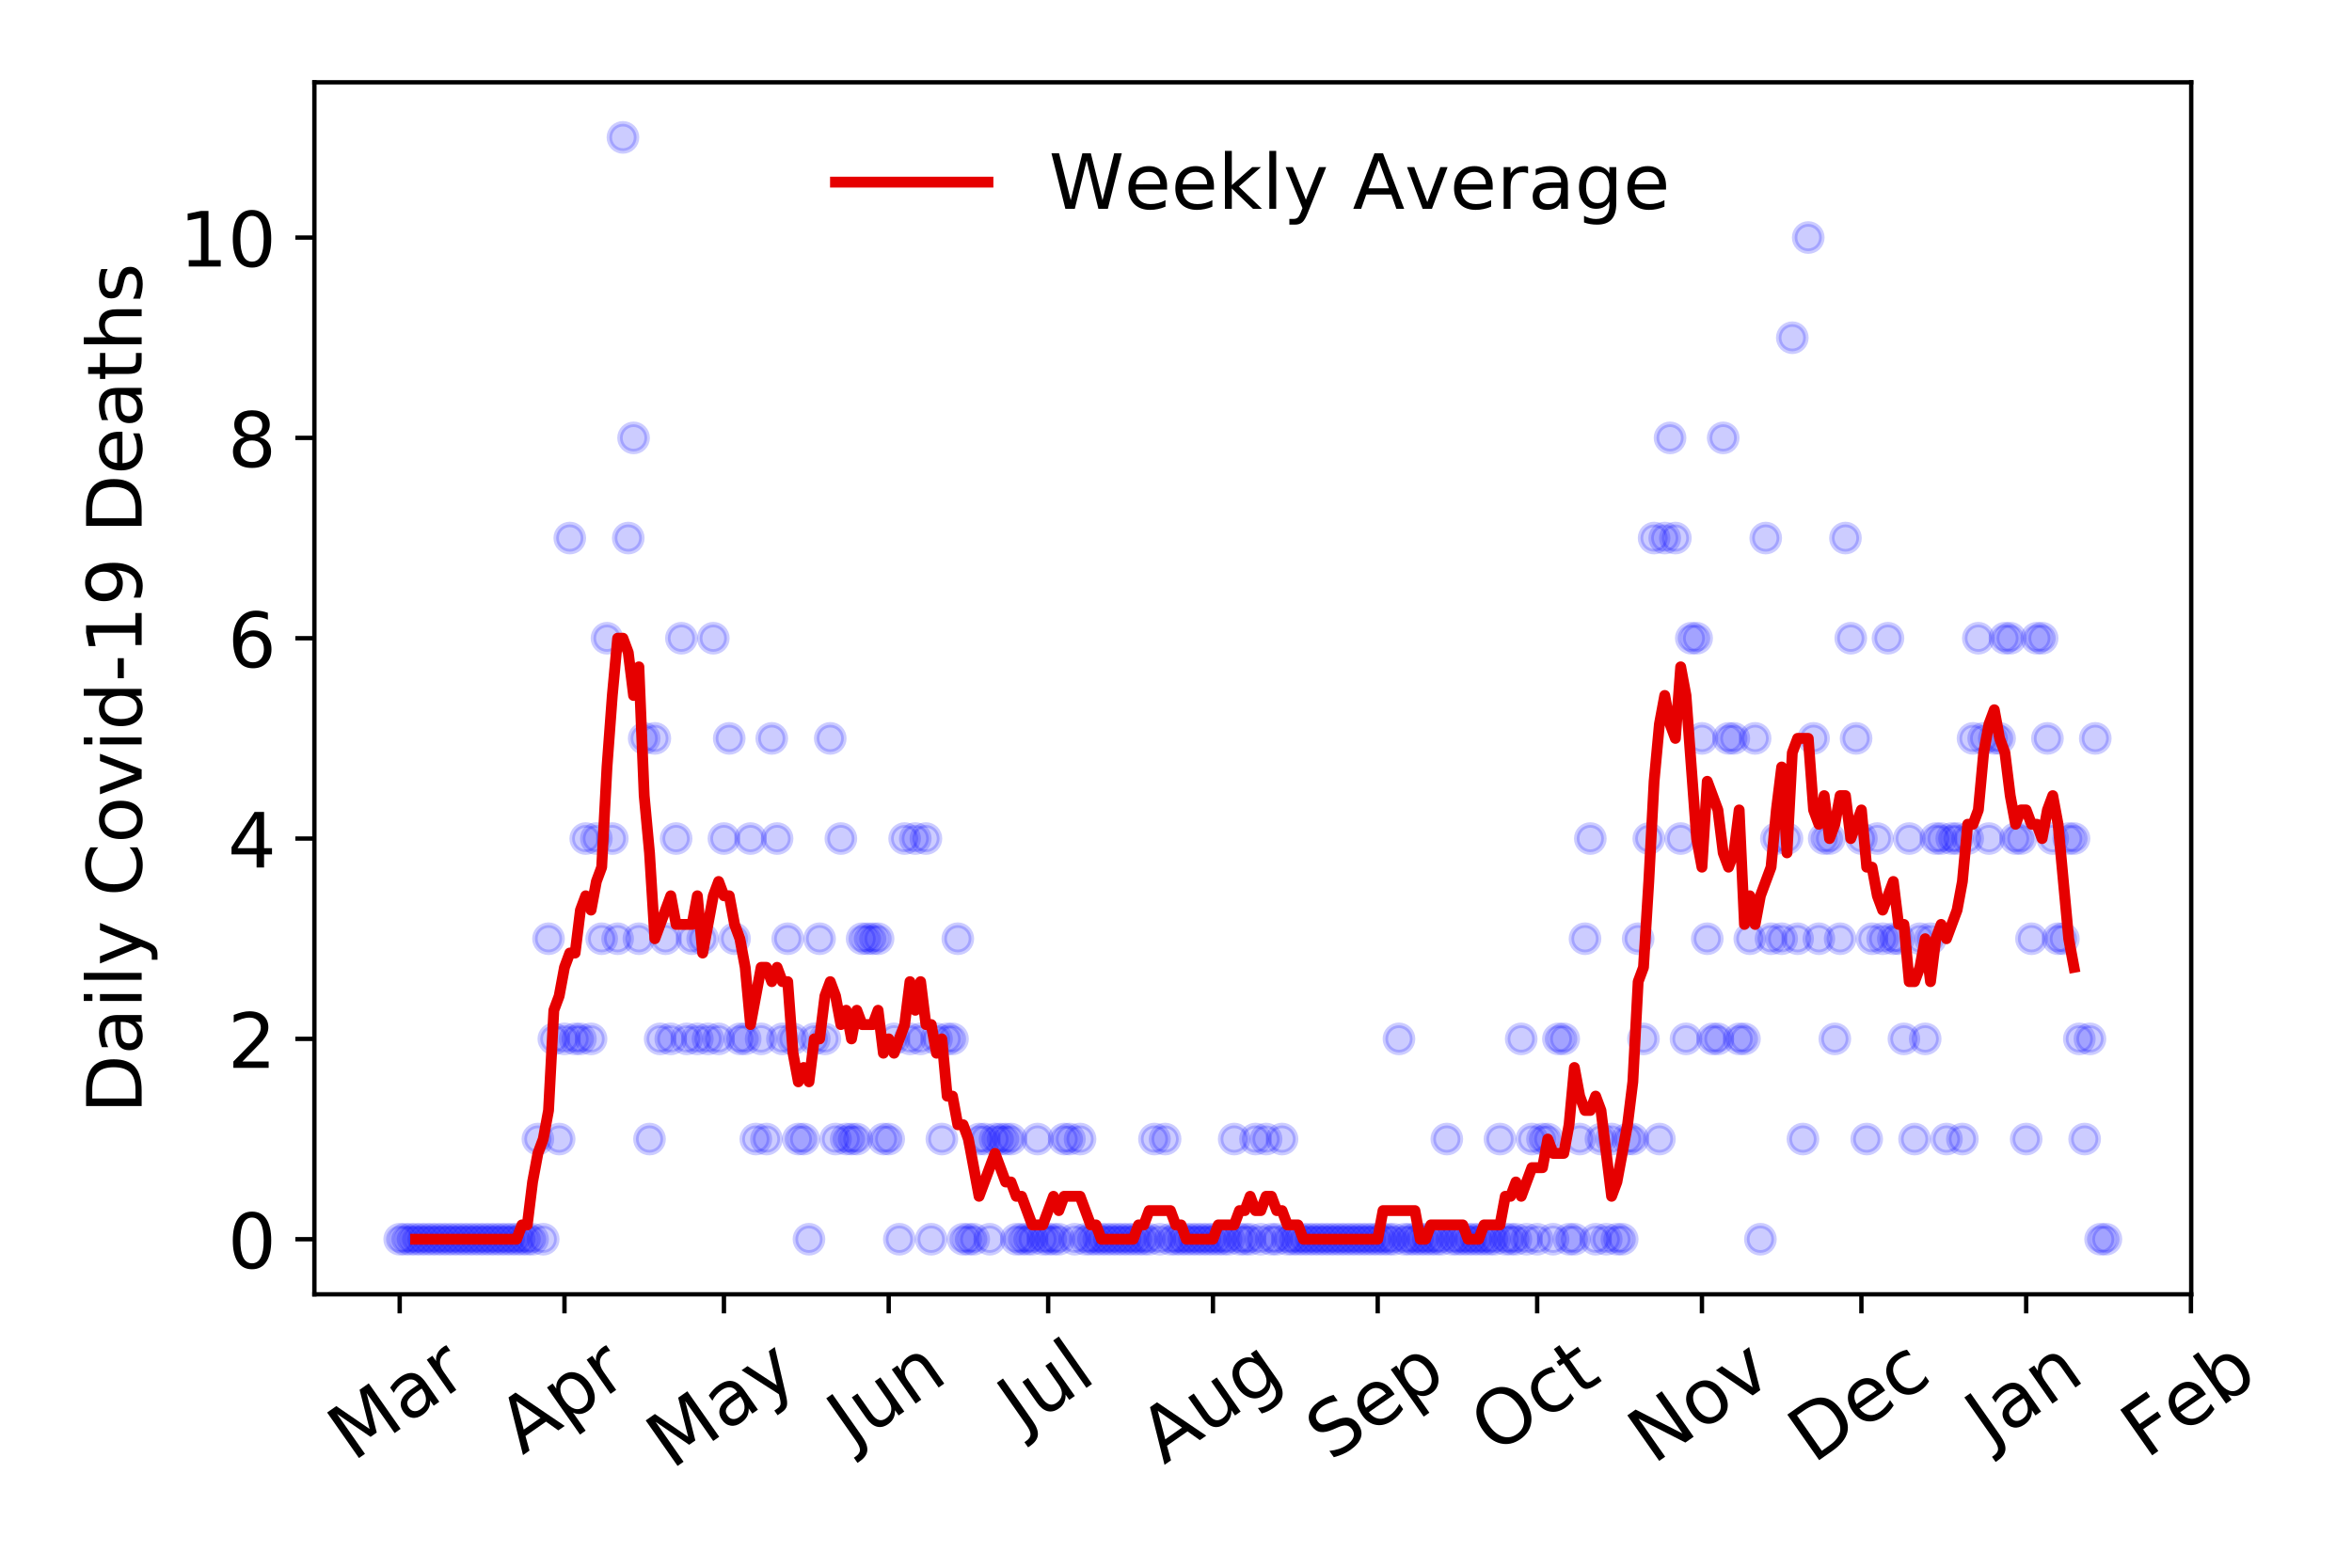 <?xml version="1.0" encoding="utf-8" standalone="no"?>
<!DOCTYPE svg PUBLIC "-//W3C//DTD SVG 1.1//EN"
  "http://www.w3.org/Graphics/SVG/1.1/DTD/svg11.dtd">
<!-- Created with matplotlib (https://matplotlib.org/) -->
<svg height="288pt" version="1.1" viewBox="0 0 432 288" width="432pt" xmlns="http://www.w3.org/2000/svg" xmlns:xlink="http://www.w3.org/1999/xlink">
 <defs>
  <style type="text/css">
*{stroke-linecap:butt;stroke-linejoin:round;}
  </style>
 </defs>
 <g id="figure_1">
  <g id="patch_1">
   <path d="M 0 288 
L 432 288 
L 432 0 
L 0 0 
z
" style="fill:#ffffff;"/>
  </g>
  <g id="axes_1">
   <g id="patch_2">
    <path d="M 57.745 237.778 
L 402.468 237.778 
L 402.468 15.12 
L 57.745 15.12 
z
" style="fill:#ffffff;"/>
   </g>
   <g id="matplotlib.axis_1">
    <g id="xtick_1">
     <g id="line2d_1">
      <defs>
       <path d="M 0 0 
L 0 3.5 
" id="m9b7f123a8f" style="stroke:#000000;stroke-width:0.8;"/>
      </defs>
      <g>
       <use style="stroke:#000000;stroke-width:0.8;" x="73.414" xlink:href="#m9b7f123a8f" y="237.778"/>
      </g>
     </g>
     <g id="text_1">
      <!-- Mar -->
      <defs>
       <path d="M 9.812 72.906 
L 24.516 72.906 
L 43.109 23.297 
L 61.812 72.906 
L 76.516 72.906 
L 76.516 0 
L 66.891 0 
L 66.891 64.016 
L 48.094 14.016 
L 38.188 14.016 
L 19.391 64.016 
L 19.391 0 
L 9.812 0 
z
" id="DejaVuSans-77"/>
       <path d="M 34.281 27.484 
Q 23.391 27.484 19.188 25 
Q 14.984 22.516 14.984 16.5 
Q 14.984 11.719 18.141 8.906 
Q 21.297 6.109 26.703 6.109 
Q 34.188 6.109 38.703 11.406 
Q 43.219 16.703 43.219 25.484 
L 43.219 27.484 
z
M 52.203 31.203 
L 52.203 0 
L 43.219 0 
L 43.219 8.297 
Q 40.141 3.328 35.547 0.953 
Q 30.953 -1.422 24.312 -1.422 
Q 15.922 -1.422 10.953 3.297 
Q 6 8.016 6 15.922 
Q 6 25.141 12.172 29.828 
Q 18.359 34.516 30.609 34.516 
L 43.219 34.516 
L 43.219 35.406 
Q 43.219 41.609 39.141 45 
Q 35.062 48.391 27.688 48.391 
Q 23 48.391 18.547 47.266 
Q 14.109 46.141 10.016 43.891 
L 10.016 52.203 
Q 14.938 54.109 19.578 55.047 
Q 24.219 56 28.609 56 
Q 40.484 56 46.344 49.844 
Q 52.203 43.703 52.203 31.203 
z
" id="DejaVuSans-97"/>
       <path d="M 41.109 46.297 
Q 39.594 47.172 37.812 47.578 
Q 36.031 48 33.891 48 
Q 26.266 48 22.188 43.047 
Q 18.109 38.094 18.109 28.812 
L 18.109 0 
L 9.078 0 
L 9.078 54.688 
L 18.109 54.688 
L 18.109 46.188 
Q 20.953 51.172 25.484 53.578 
Q 30.031 56 36.531 56 
Q 37.453 56 38.578 55.875 
Q 39.703 55.766 41.062 55.516 
z
" id="DejaVuSans-114"/>
      </defs>
      <g transform="translate(64.811 268.643)rotate(-35)scale(0.14 -0.14)">
       <use xlink:href="#DejaVuSans-77"/>
       <use x="86.279" xlink:href="#DejaVuSans-97"/>
       <use x="147.559" xlink:href="#DejaVuSans-114"/>
      </g>
     </g>
    </g>
    <g id="xtick_2">
     <g id="line2d_2">
      <g>
       <use style="stroke:#000000;stroke-width:0.8;" x="103.679" xlink:href="#m9b7f123a8f" y="237.778"/>
      </g>
     </g>
     <g id="text_2">
      <!-- Apr -->
      <defs>
       <path d="M 34.188 63.188 
L 20.797 26.906 
L 47.609 26.906 
z
M 28.609 72.906 
L 39.797 72.906 
L 67.578 0 
L 57.328 0 
L 50.688 18.703 
L 17.828 18.703 
L 11.188 0 
L 0.781 0 
z
" id="DejaVuSans-65"/>
       <path d="M 18.109 8.203 
L 18.109 -20.797 
L 9.078 -20.797 
L 9.078 54.688 
L 18.109 54.688 
L 18.109 46.391 
Q 20.953 51.266 25.266 53.625 
Q 29.594 56 35.594 56 
Q 45.562 56 51.781 48.094 
Q 58.016 40.188 58.016 27.297 
Q 58.016 14.406 51.781 6.484 
Q 45.562 -1.422 35.594 -1.422 
Q 29.594 -1.422 25.266 0.953 
Q 20.953 3.328 18.109 8.203 
z
M 48.688 27.297 
Q 48.688 37.203 44.609 42.844 
Q 40.531 48.484 33.406 48.484 
Q 26.266 48.484 22.188 42.844 
Q 18.109 37.203 18.109 27.297 
Q 18.109 17.391 22.188 11.75 
Q 26.266 6.109 33.406 6.109 
Q 40.531 6.109 44.609 11.75 
Q 48.688 17.391 48.688 27.297 
z
" id="DejaVuSans-112"/>
      </defs>
      <g transform="translate(95.975 267.384)rotate(-35)scale(0.14 -0.14)">
       <use xlink:href="#DejaVuSans-65"/>
       <use x="68.408" xlink:href="#DejaVuSans-112"/>
       <use x="131.885" xlink:href="#DejaVuSans-114"/>
      </g>
     </g>
    </g>
    <g id="xtick_3">
     <g id="line2d_3">
      <g>
       <use style="stroke:#000000;stroke-width:0.8;" x="132.967" xlink:href="#m9b7f123a8f" y="237.778"/>
      </g>
     </g>
     <g id="text_3">
      <!-- May -->
      <defs>
       <path d="M 32.172 -5.078 
Q 28.375 -14.844 24.75 -17.812 
Q 21.141 -20.797 15.094 -20.797 
L 7.906 -20.797 
L 7.906 -13.281 
L 13.188 -13.281 
Q 16.891 -13.281 18.938 -11.516 
Q 21 -9.766 23.484 -3.219 
L 25.094 0.875 
L 2.984 54.688 
L 12.5 54.688 
L 29.594 11.922 
L 46.688 54.688 
L 56.203 54.688 
z
" id="DejaVuSans-121"/>
      </defs>
      <g transform="translate(123.328 270.094)rotate(-35)scale(0.14 -0.14)">
       <use xlink:href="#DejaVuSans-77"/>
       <use x="86.279" xlink:href="#DejaVuSans-97"/>
       <use x="147.559" xlink:href="#DejaVuSans-121"/>
      </g>
     </g>
    </g>
    <g id="xtick_4">
     <g id="line2d_4">
      <g>
       <use style="stroke:#000000;stroke-width:0.8;" x="163.232" xlink:href="#m9b7f123a8f" y="237.778"/>
      </g>
     </g>
     <g id="text_4">
      <!-- Jun -->
      <defs>
       <path d="M 9.812 72.906 
L 19.672 72.906 
L 19.672 5.078 
Q 19.672 -8.109 14.672 -14.062 
Q 9.672 -20.016 -1.422 -20.016 
L -5.172 -20.016 
L -5.172 -11.719 
L -2.094 -11.719 
Q 4.438 -11.719 7.125 -8.047 
Q 9.812 -4.391 9.812 5.078 
z
" id="DejaVuSans-74"/>
       <path d="M 8.5 21.578 
L 8.5 54.688 
L 17.484 54.688 
L 17.484 21.922 
Q 17.484 14.156 20.5 10.266 
Q 23.531 6.391 29.594 6.391 
Q 36.859 6.391 41.078 11.031 
Q 45.312 15.672 45.312 23.688 
L 45.312 54.688 
L 54.297 54.688 
L 54.297 0 
L 45.312 0 
L 45.312 8.406 
Q 42.047 3.422 37.719 1 
Q 33.406 -1.422 27.688 -1.422 
Q 18.266 -1.422 13.375 4.438 
Q 8.5 10.297 8.5 21.578 
z
M 31.109 56 
z
" id="DejaVuSans-117"/>
       <path d="M 54.891 33.016 
L 54.891 0 
L 45.906 0 
L 45.906 32.719 
Q 45.906 40.484 42.875 44.328 
Q 39.844 48.188 33.797 48.188 
Q 26.516 48.188 22.312 43.547 
Q 18.109 38.922 18.109 30.906 
L 18.109 0 
L 9.078 0 
L 9.078 54.688 
L 18.109 54.688 
L 18.109 46.188 
Q 21.344 51.125 25.703 53.562 
Q 30.078 56 35.797 56 
Q 45.219 56 50.047 50.172 
Q 54.891 44.344 54.891 33.016 
z
" id="DejaVuSans-110"/>
      </defs>
      <g transform="translate(156.488 266.039)rotate(-35)scale(0.14 -0.14)">
       <use xlink:href="#DejaVuSans-74"/>
       <use x="29.492" xlink:href="#DejaVuSans-117"/>
       <use x="92.871" xlink:href="#DejaVuSans-110"/>
      </g>
     </g>
    </g>
    <g id="xtick_5">
     <g id="line2d_5">
      <g>
       <use style="stroke:#000000;stroke-width:0.8;" x="192.52" xlink:href="#m9b7f123a8f" y="237.778"/>
      </g>
     </g>
     <g id="text_5">
      <!-- Jul -->
      <defs>
       <path d="M 9.422 75.984 
L 18.406 75.984 
L 18.406 0 
L 9.422 0 
z
" id="DejaVuSans-108"/>
      </defs>
      <g transform="translate(187.817 263.181)rotate(-35)scale(0.14 -0.14)">
       <use xlink:href="#DejaVuSans-74"/>
       <use x="29.492" xlink:href="#DejaVuSans-117"/>
       <use x="92.871" xlink:href="#DejaVuSans-108"/>
      </g>
     </g>
    </g>
    <g id="xtick_6">
     <g id="line2d_6">
      <g>
       <use style="stroke:#000000;stroke-width:0.8;" x="222.785" xlink:href="#m9b7f123a8f" y="237.778"/>
      </g>
     </g>
     <g id="text_6">
      <!-- Aug -->
      <defs>
       <path d="M 45.406 27.984 
Q 45.406 37.75 41.375 43.109 
Q 37.359 48.484 30.078 48.484 
Q 22.859 48.484 18.828 43.109 
Q 14.797 37.75 14.797 27.984 
Q 14.797 18.266 18.828 12.891 
Q 22.859 7.516 30.078 7.516 
Q 37.359 7.516 41.375 12.891 
Q 45.406 18.266 45.406 27.984 
z
M 54.391 6.781 
Q 54.391 -7.172 48.188 -13.984 
Q 42 -20.797 29.203 -20.797 
Q 24.469 -20.797 20.266 -20.094 
Q 16.062 -19.391 12.109 -17.922 
L 12.109 -9.188 
Q 16.062 -11.328 19.922 -12.344 
Q 23.781 -13.375 27.781 -13.375 
Q 36.625 -13.375 41.016 -8.766 
Q 45.406 -4.156 45.406 5.172 
L 45.406 9.625 
Q 42.625 4.781 38.281 2.391 
Q 33.938 0 27.875 0 
Q 17.828 0 11.672 7.656 
Q 5.516 15.328 5.516 27.984 
Q 5.516 40.672 11.672 48.328 
Q 17.828 56 27.875 56 
Q 33.938 56 38.281 53.609 
Q 42.625 51.219 45.406 46.391 
L 45.406 54.688 
L 54.391 54.688 
z
" id="DejaVuSans-103"/>
      </defs>
      <g transform="translate(213.804 269.172)rotate(-35)scale(0.14 -0.14)">
       <use xlink:href="#DejaVuSans-65"/>
       <use x="68.408" xlink:href="#DejaVuSans-117"/>
       <use x="131.787" xlink:href="#DejaVuSans-103"/>
      </g>
     </g>
    </g>
    <g id="xtick_7">
     <g id="line2d_7">
      <g>
       <use style="stroke:#000000;stroke-width:0.8;" x="253.049" xlink:href="#m9b7f123a8f" y="237.778"/>
      </g>
     </g>
     <g id="text_7">
      <!-- Sep -->
      <defs>
       <path d="M 53.516 70.516 
L 53.516 60.891 
Q 47.906 63.578 42.922 64.891 
Q 37.938 66.219 33.297 66.219 
Q 25.25 66.219 20.875 63.094 
Q 16.5 59.969 16.5 54.203 
Q 16.5 49.359 19.406 46.891 
Q 22.312 44.438 30.422 42.922 
L 36.375 41.703 
Q 47.406 39.594 52.656 34.297 
Q 57.906 29 57.906 20.125 
Q 57.906 9.516 50.797 4.047 
Q 43.703 -1.422 29.984 -1.422 
Q 24.812 -1.422 18.969 -0.25 
Q 13.141 0.922 6.891 3.219 
L 6.891 13.375 
Q 12.891 10.016 18.656 8.297 
Q 24.422 6.594 29.984 6.594 
Q 38.422 6.594 43.016 9.906 
Q 47.609 13.234 47.609 19.391 
Q 47.609 24.75 44.312 27.781 
Q 41.016 30.812 33.5 32.328 
L 27.484 33.5 
Q 16.453 35.688 11.516 40.375 
Q 6.594 45.062 6.594 53.422 
Q 6.594 63.094 13.406 68.656 
Q 20.219 74.219 32.172 74.219 
Q 37.312 74.219 42.625 73.281 
Q 47.953 72.359 53.516 70.516 
z
" id="DejaVuSans-83"/>
       <path d="M 56.203 29.594 
L 56.203 25.203 
L 14.891 25.203 
Q 15.484 15.922 20.484 11.062 
Q 25.484 6.203 34.422 6.203 
Q 39.594 6.203 44.453 7.469 
Q 49.312 8.734 54.109 11.281 
L 54.109 2.781 
Q 49.266 0.734 44.188 -0.344 
Q 39.109 -1.422 33.891 -1.422 
Q 20.797 -1.422 13.156 6.188 
Q 5.516 13.812 5.516 26.812 
Q 5.516 40.234 12.766 48.109 
Q 20.016 56 32.328 56 
Q 43.359 56 49.781 48.891 
Q 56.203 41.797 56.203 29.594 
z
M 47.219 32.234 
Q 47.125 39.594 43.094 43.984 
Q 39.062 48.391 32.422 48.391 
Q 24.906 48.391 20.391 44.141 
Q 15.875 39.891 15.188 32.172 
z
" id="DejaVuSans-101"/>
      </defs>
      <g transform="translate(244.456 268.629)rotate(-35)scale(0.14 -0.14)">
       <use xlink:href="#DejaVuSans-83"/>
       <use x="63.477" xlink:href="#DejaVuSans-101"/>
       <use x="125" xlink:href="#DejaVuSans-112"/>
      </g>
     </g>
    </g>
    <g id="xtick_8">
     <g id="line2d_8">
      <g>
       <use style="stroke:#000000;stroke-width:0.8;" x="282.337" xlink:href="#m9b7f123a8f" y="237.778"/>
      </g>
     </g>
     <g id="text_8">
      <!-- Oct -->
      <defs>
       <path d="M 39.406 66.219 
Q 28.656 66.219 22.328 58.203 
Q 16.016 50.203 16.016 36.375 
Q 16.016 22.609 22.328 14.594 
Q 28.656 6.594 39.406 6.594 
Q 50.141 6.594 56.422 14.594 
Q 62.703 22.609 62.703 36.375 
Q 62.703 50.203 56.422 58.203 
Q 50.141 66.219 39.406 66.219 
z
M 39.406 74.219 
Q 54.734 74.219 63.906 63.938 
Q 73.094 53.656 73.094 36.375 
Q 73.094 19.141 63.906 8.859 
Q 54.734 -1.422 39.406 -1.422 
Q 24.031 -1.422 14.812 8.828 
Q 5.609 19.094 5.609 36.375 
Q 5.609 53.656 14.812 63.938 
Q 24.031 74.219 39.406 74.219 
z
" id="DejaVuSans-79"/>
       <path d="M 48.781 52.594 
L 48.781 44.188 
Q 44.969 46.297 41.141 47.344 
Q 37.312 48.391 33.406 48.391 
Q 24.656 48.391 19.812 42.844 
Q 14.984 37.312 14.984 27.297 
Q 14.984 17.281 19.812 11.734 
Q 24.656 6.203 33.406 6.203 
Q 37.312 6.203 41.141 7.25 
Q 44.969 8.297 48.781 10.406 
L 48.781 2.094 
Q 45.016 0.344 40.984 -0.531 
Q 36.969 -1.422 32.422 -1.422 
Q 20.062 -1.422 12.781 6.344 
Q 5.516 14.109 5.516 27.297 
Q 5.516 40.672 12.859 48.328 
Q 20.219 56 33.016 56 
Q 37.156 56 41.109 55.141 
Q 45.062 54.297 48.781 52.594 
z
" id="DejaVuSans-99"/>
       <path d="M 18.312 70.219 
L 18.312 54.688 
L 36.812 54.688 
L 36.812 47.703 
L 18.312 47.703 
L 18.312 18.016 
Q 18.312 11.328 20.141 9.422 
Q 21.969 7.516 27.594 7.516 
L 36.812 7.516 
L 36.812 0 
L 27.594 0 
Q 17.188 0 13.234 3.875 
Q 9.281 7.766 9.281 18.016 
L 9.281 47.703 
L 2.688 47.703 
L 2.688 54.688 
L 9.281 54.688 
L 9.281 70.219 
z
" id="DejaVuSans-116"/>
      </defs>
      <g transform="translate(274.639 267.377)rotate(-35)scale(0.14 -0.14)">
       <use xlink:href="#DejaVuSans-79"/>
       <use x="78.711" xlink:href="#DejaVuSans-99"/>
       <use x="133.691" xlink:href="#DejaVuSans-116"/>
      </g>
     </g>
    </g>
    <g id="xtick_9">
     <g id="line2d_9">
      <g>
       <use style="stroke:#000000;stroke-width:0.8;" x="312.602" xlink:href="#m9b7f123a8f" y="237.778"/>
      </g>
     </g>
     <g id="text_9">
      <!-- Nov -->
      <defs>
       <path d="M 9.812 72.906 
L 23.094 72.906 
L 55.422 11.922 
L 55.422 72.906 
L 64.984 72.906 
L 64.984 0 
L 51.703 0 
L 19.391 60.984 
L 19.391 0 
L 9.812 0 
z
" id="DejaVuSans-78"/>
       <path d="M 30.609 48.391 
Q 23.391 48.391 19.188 42.75 
Q 14.984 37.109 14.984 27.297 
Q 14.984 17.484 19.156 11.844 
Q 23.344 6.203 30.609 6.203 
Q 37.797 6.203 41.984 11.859 
Q 46.188 17.531 46.188 27.297 
Q 46.188 37.016 41.984 42.703 
Q 37.797 48.391 30.609 48.391 
z
M 30.609 56 
Q 42.328 56 49.016 48.375 
Q 55.719 40.766 55.719 27.297 
Q 55.719 13.875 49.016 6.219 
Q 42.328 -1.422 30.609 -1.422 
Q 18.844 -1.422 12.172 6.219 
Q 5.516 13.875 5.516 27.297 
Q 5.516 40.766 12.172 48.375 
Q 18.844 56 30.609 56 
z
" id="DejaVuSans-111"/>
       <path d="M 2.984 54.688 
L 12.5 54.688 
L 29.594 8.797 
L 46.688 54.688 
L 56.203 54.688 
L 35.688 0 
L 23.484 0 
z
" id="DejaVuSans-118"/>
      </defs>
      <g transform="translate(303.626 269.166)rotate(-35)scale(0.14 -0.14)">
       <use xlink:href="#DejaVuSans-78"/>
       <use x="74.805" xlink:href="#DejaVuSans-111"/>
       <use x="135.986" xlink:href="#DejaVuSans-118"/>
      </g>
     </g>
    </g>
    <g id="xtick_10">
     <g id="line2d_10">
      <g>
       <use style="stroke:#000000;stroke-width:0.8;" x="341.89" xlink:href="#m9b7f123a8f" y="237.778"/>
      </g>
     </g>
     <g id="text_10">
      <!-- Dec -->
      <defs>
       <path d="M 19.672 64.797 
L 19.672 8.109 
L 31.594 8.109 
Q 46.688 8.109 53.688 14.938 
Q 60.688 21.781 60.688 36.531 
Q 60.688 51.172 53.688 57.984 
Q 46.688 64.797 31.594 64.797 
z
M 9.812 72.906 
L 30.078 72.906 
Q 51.266 72.906 61.172 64.094 
Q 71.094 55.281 71.094 36.531 
Q 71.094 17.672 61.125 8.828 
Q 51.172 0 30.078 0 
L 9.812 0 
z
" id="DejaVuSans-68"/>
      </defs>
      <g transform="translate(333.01 269.032)rotate(-35)scale(0.14 -0.14)">
       <use xlink:href="#DejaVuSans-68"/>
       <use x="77.002" xlink:href="#DejaVuSans-101"/>
       <use x="138.525" xlink:href="#DejaVuSans-99"/>
      </g>
     </g>
    </g>
    <g id="xtick_11">
     <g id="line2d_11">
      <g>
       <use style="stroke:#000000;stroke-width:0.8;" x="372.155" xlink:href="#m9b7f123a8f" y="237.778"/>
      </g>
     </g>
     <g id="text_11">
      <!-- Jan -->
      <g transform="translate(365.531 265.871)rotate(-35)scale(0.14 -0.14)">
       <use xlink:href="#DejaVuSans-74"/>
       <use x="29.492" xlink:href="#DejaVuSans-97"/>
       <use x="90.771" xlink:href="#DejaVuSans-110"/>
      </g>
     </g>
    </g>
    <g id="xtick_12">
     <g id="line2d_12">
      <g>
       <use style="stroke:#000000;stroke-width:0.8;" x="402.419" xlink:href="#m9b7f123a8f" y="237.778"/>
      </g>
     </g>
     <g id="text_12">
      <!-- Feb -->
      <defs>
       <path d="M 9.812 72.906 
L 51.703 72.906 
L 51.703 64.594 
L 19.672 64.594 
L 19.672 43.109 
L 48.578 43.109 
L 48.578 34.812 
L 19.672 34.812 
L 19.672 0 
L 9.812 0 
z
" id="DejaVuSans-70"/>
       <path d="M 48.688 27.297 
Q 48.688 37.203 44.609 42.844 
Q 40.531 48.484 33.406 48.484 
Q 26.266 48.484 22.188 42.844 
Q 18.109 37.203 18.109 27.297 
Q 18.109 17.391 22.188 11.75 
Q 26.266 6.109 33.406 6.109 
Q 40.531 6.109 44.609 11.75 
Q 48.688 17.391 48.688 27.297 
z
M 18.109 46.391 
Q 20.953 51.266 25.266 53.625 
Q 29.594 56 35.594 56 
Q 45.562 56 51.781 48.094 
Q 58.016 40.188 58.016 27.297 
Q 58.016 14.406 51.781 6.484 
Q 45.562 -1.422 35.594 -1.422 
Q 29.594 -1.422 25.266 0.953 
Q 20.953 3.328 18.109 8.203 
L 18.109 0 
L 9.078 0 
L 9.078 75.984 
L 18.109 75.984 
z
" id="DejaVuSans-98"/>
      </defs>
      <g transform="translate(394.173 268.143)rotate(-35)scale(0.14 -0.14)">
       <use xlink:href="#DejaVuSans-70"/>
       <use x="57.441" xlink:href="#DejaVuSans-101"/>
       <use x="118.965" xlink:href="#DejaVuSans-98"/>
      </g>
     </g>
    </g>
   </g>
   <g id="matplotlib.axis_2">
    <g id="ytick_1">
     <g id="line2d_13">
      <defs>
       <path d="M 0 0 
L -3.5 0 
" id="m1f3fc5a406" style="stroke:#000000;stroke-width:0.8;"/>
      </defs>
      <g>
       <use style="stroke:#000000;stroke-width:0.8;" x="57.745" xlink:href="#m1f3fc5a406" y="227.657"/>
      </g>
     </g>
     <g id="text_13">
      <!-- 0 -->
      <defs>
       <path d="M 31.781 66.406 
Q 24.172 66.406 20.328 58.906 
Q 16.5 51.422 16.5 36.375 
Q 16.5 21.391 20.328 13.891 
Q 24.172 6.391 31.781 6.391 
Q 39.453 6.391 43.281 13.891 
Q 47.125 21.391 47.125 36.375 
Q 47.125 51.422 43.281 58.906 
Q 39.453 66.406 31.781 66.406 
z
M 31.781 74.219 
Q 44.047 74.219 50.516 64.516 
Q 56.984 54.828 56.984 36.375 
Q 56.984 17.969 50.516 8.266 
Q 44.047 -1.422 31.781 -1.422 
Q 19.531 -1.422 13.062 8.266 
Q 6.594 17.969 6.594 36.375 
Q 6.594 54.828 13.062 64.516 
Q 19.531 74.219 31.781 74.219 
z
" id="DejaVuSans-48"/>
      </defs>
      <g transform="translate(41.837 232.976)scale(0.14 -0.14)">
       <use xlink:href="#DejaVuSans-48"/>
      </g>
     </g>
    </g>
    <g id="ytick_2">
     <g id="line2d_14">
      <g>
       <use style="stroke:#000000;stroke-width:0.8;" x="57.745" xlink:href="#m1f3fc5a406" y="190.854"/>
      </g>
     </g>
     <g id="text_14">
      <!-- 2 -->
      <defs>
       <path d="M 19.188 8.297 
L 53.609 8.297 
L 53.609 0 
L 7.328 0 
L 7.328 8.297 
Q 12.938 14.109 22.625 23.891 
Q 32.328 33.688 34.812 36.531 
Q 39.547 41.844 41.422 45.531 
Q 43.312 49.219 43.312 52.781 
Q 43.312 58.594 39.234 62.25 
Q 35.156 65.922 28.609 65.922 
Q 23.969 65.922 18.812 64.312 
Q 13.672 62.703 7.812 59.422 
L 7.812 69.391 
Q 13.766 71.781 18.938 73 
Q 24.125 74.219 28.422 74.219 
Q 39.75 74.219 46.484 68.547 
Q 53.219 62.891 53.219 53.422 
Q 53.219 48.922 51.531 44.891 
Q 49.859 40.875 45.406 35.406 
Q 44.188 33.984 37.641 27.219 
Q 31.109 20.453 19.188 8.297 
z
" id="DejaVuSans-50"/>
      </defs>
      <g transform="translate(41.837 196.173)scale(0.14 -0.14)">
       <use xlink:href="#DejaVuSans-50"/>
      </g>
     </g>
    </g>
    <g id="ytick_3">
     <g id="line2d_15">
      <g>
       <use style="stroke:#000000;stroke-width:0.8;" x="57.745" xlink:href="#m1f3fc5a406" y="154.051"/>
      </g>
     </g>
     <g id="text_15">
      <!-- 4 -->
      <defs>
       <path d="M 37.797 64.312 
L 12.891 25.391 
L 37.797 25.391 
z
M 35.203 72.906 
L 47.609 72.906 
L 47.609 25.391 
L 58.016 25.391 
L 58.016 17.188 
L 47.609 17.188 
L 47.609 0 
L 37.797 0 
L 37.797 17.188 
L 4.891 17.188 
L 4.891 26.703 
z
" id="DejaVuSans-52"/>
      </defs>
      <g transform="translate(41.837 159.37)scale(0.14 -0.14)">
       <use xlink:href="#DejaVuSans-52"/>
      </g>
     </g>
    </g>
    <g id="ytick_4">
     <g id="line2d_16">
      <g>
       <use style="stroke:#000000;stroke-width:0.8;" x="57.745" xlink:href="#m1f3fc5a406" y="117.248"/>
      </g>
     </g>
     <g id="text_16">
      <!-- 6 -->
      <defs>
       <path d="M 33.016 40.375 
Q 26.375 40.375 22.484 35.828 
Q 18.609 31.297 18.609 23.391 
Q 18.609 15.531 22.484 10.953 
Q 26.375 6.391 33.016 6.391 
Q 39.656 6.391 43.531 10.953 
Q 47.406 15.531 47.406 23.391 
Q 47.406 31.297 43.531 35.828 
Q 39.656 40.375 33.016 40.375 
z
M 52.594 71.297 
L 52.594 62.312 
Q 48.875 64.062 45.094 64.984 
Q 41.312 65.922 37.594 65.922 
Q 27.828 65.922 22.672 59.328 
Q 17.531 52.734 16.797 39.406 
Q 19.672 43.656 24.016 45.922 
Q 28.375 48.188 33.594 48.188 
Q 44.578 48.188 50.953 41.516 
Q 57.328 34.859 57.328 23.391 
Q 57.328 12.156 50.688 5.359 
Q 44.047 -1.422 33.016 -1.422 
Q 20.359 -1.422 13.672 8.266 
Q 6.984 17.969 6.984 36.375 
Q 6.984 53.656 15.188 63.938 
Q 23.391 74.219 37.203 74.219 
Q 40.922 74.219 44.703 73.484 
Q 48.484 72.75 52.594 71.297 
z
" id="DejaVuSans-54"/>
      </defs>
      <g transform="translate(41.837 122.567)scale(0.14 -0.14)">
       <use xlink:href="#DejaVuSans-54"/>
      </g>
     </g>
    </g>
    <g id="ytick_5">
     <g id="line2d_17">
      <g>
       <use style="stroke:#000000;stroke-width:0.8;" x="57.745" xlink:href="#m1f3fc5a406" y="80.445"/>
      </g>
     </g>
     <g id="text_17">
      <!-- 8 -->
      <defs>
       <path d="M 31.781 34.625 
Q 24.75 34.625 20.719 30.859 
Q 16.703 27.094 16.703 20.516 
Q 16.703 13.922 20.719 10.156 
Q 24.75 6.391 31.781 6.391 
Q 38.812 6.391 42.859 10.172 
Q 46.922 13.969 46.922 20.516 
Q 46.922 27.094 42.891 30.859 
Q 38.875 34.625 31.781 34.625 
z
M 21.922 38.812 
Q 15.578 40.375 12.031 44.719 
Q 8.5 49.078 8.5 55.328 
Q 8.5 64.062 14.719 69.141 
Q 20.953 74.219 31.781 74.219 
Q 42.672 74.219 48.875 69.141 
Q 55.078 64.062 55.078 55.328 
Q 55.078 49.078 51.531 44.719 
Q 48 40.375 41.703 38.812 
Q 48.828 37.156 52.797 32.312 
Q 56.781 27.484 56.781 20.516 
Q 56.781 9.906 50.312 4.234 
Q 43.844 -1.422 31.781 -1.422 
Q 19.734 -1.422 13.25 4.234 
Q 6.781 9.906 6.781 20.516 
Q 6.781 27.484 10.781 32.312 
Q 14.797 37.156 21.922 38.812 
z
M 18.312 54.391 
Q 18.312 48.734 21.844 45.562 
Q 25.391 42.391 31.781 42.391 
Q 38.141 42.391 41.719 45.562 
Q 45.312 48.734 45.312 54.391 
Q 45.312 60.062 41.719 63.234 
Q 38.141 66.406 31.781 66.406 
Q 25.391 66.406 21.844 63.234 
Q 18.312 60.062 18.312 54.391 
z
" id="DejaVuSans-56"/>
      </defs>
      <g transform="translate(41.837 85.764)scale(0.14 -0.14)">
       <use xlink:href="#DejaVuSans-56"/>
      </g>
     </g>
    </g>
    <g id="ytick_6">
     <g id="line2d_18">
      <g>
       <use style="stroke:#000000;stroke-width:0.8;" x="57.745" xlink:href="#m1f3fc5a406" y="43.642"/>
      </g>
     </g>
     <g id="text_18">
      <!-- 10 -->
      <defs>
       <path d="M 12.406 8.297 
L 28.516 8.297 
L 28.516 63.922 
L 10.984 60.406 
L 10.984 69.391 
L 28.422 72.906 
L 38.281 72.906 
L 38.281 8.297 
L 54.391 8.297 
L 54.391 0 
L 12.406 0 
z
" id="DejaVuSans-49"/>
      </defs>
      <g transform="translate(32.93 48.961)scale(0.14 -0.14)">
       <use xlink:href="#DejaVuSans-49"/>
       <use x="63.623" xlink:href="#DejaVuSans-48"/>
      </g>
     </g>
    </g>
    <g id="text_19">
     <!-- Daily Covid-19 Deaths -->
     <defs>
      <path d="M 9.422 54.688 
L 18.406 54.688 
L 18.406 0 
L 9.422 0 
z
M 9.422 75.984 
L 18.406 75.984 
L 18.406 64.594 
L 9.422 64.594 
z
" id="DejaVuSans-105"/>
      <path id="DejaVuSans-32"/>
      <path d="M 64.406 67.281 
L 64.406 56.891 
Q 59.422 61.531 53.781 63.812 
Q 48.141 66.109 41.797 66.109 
Q 29.297 66.109 22.656 58.469 
Q 16.016 50.828 16.016 36.375 
Q 16.016 21.969 22.656 14.328 
Q 29.297 6.688 41.797 6.688 
Q 48.141 6.688 53.781 8.984 
Q 59.422 11.281 64.406 15.922 
L 64.406 5.609 
Q 59.234 2.094 53.438 0.328 
Q 47.656 -1.422 41.219 -1.422 
Q 24.656 -1.422 15.125 8.703 
Q 5.609 18.844 5.609 36.375 
Q 5.609 53.953 15.125 64.078 
Q 24.656 74.219 41.219 74.219 
Q 47.75 74.219 53.531 72.484 
Q 59.328 70.75 64.406 67.281 
z
" id="DejaVuSans-67"/>
      <path d="M 45.406 46.391 
L 45.406 75.984 
L 54.391 75.984 
L 54.391 0 
L 45.406 0 
L 45.406 8.203 
Q 42.578 3.328 38.25 0.953 
Q 33.938 -1.422 27.875 -1.422 
Q 17.969 -1.422 11.734 6.484 
Q 5.516 14.406 5.516 27.297 
Q 5.516 40.188 11.734 48.094 
Q 17.969 56 27.875 56 
Q 33.938 56 38.25 53.625 
Q 42.578 51.266 45.406 46.391 
z
M 14.797 27.297 
Q 14.797 17.391 18.875 11.75 
Q 22.953 6.109 30.078 6.109 
Q 37.203 6.109 41.297 11.75 
Q 45.406 17.391 45.406 27.297 
Q 45.406 37.203 41.297 42.844 
Q 37.203 48.484 30.078 48.484 
Q 22.953 48.484 18.875 42.844 
Q 14.797 37.203 14.797 27.297 
z
" id="DejaVuSans-100"/>
      <path d="M 4.891 31.391 
L 31.203 31.391 
L 31.203 23.391 
L 4.891 23.391 
z
" id="DejaVuSans-45"/>
      <path d="M 10.984 1.516 
L 10.984 10.5 
Q 14.703 8.734 18.5 7.812 
Q 22.312 6.891 25.984 6.891 
Q 35.75 6.891 40.891 13.453 
Q 46.047 20.016 46.781 33.406 
Q 43.953 29.203 39.594 26.953 
Q 35.25 24.703 29.984 24.703 
Q 19.047 24.703 12.672 31.312 
Q 6.297 37.938 6.297 49.422 
Q 6.297 60.641 12.938 67.422 
Q 19.578 74.219 30.609 74.219 
Q 43.266 74.219 49.922 64.516 
Q 56.594 54.828 56.594 36.375 
Q 56.594 19.141 48.406 8.859 
Q 40.234 -1.422 26.422 -1.422 
Q 22.703 -1.422 18.891 -0.688 
Q 15.094 0.047 10.984 1.516 
z
M 30.609 32.422 
Q 37.25 32.422 41.125 36.953 
Q 45.016 41.5 45.016 49.422 
Q 45.016 57.281 41.125 61.844 
Q 37.25 66.406 30.609 66.406 
Q 23.969 66.406 20.094 61.844 
Q 16.219 57.281 16.219 49.422 
Q 16.219 41.5 20.094 36.953 
Q 23.969 32.422 30.609 32.422 
z
" id="DejaVuSans-57"/>
      <path d="M 54.891 33.016 
L 54.891 0 
L 45.906 0 
L 45.906 32.719 
Q 45.906 40.484 42.875 44.328 
Q 39.844 48.188 33.797 48.188 
Q 26.516 48.188 22.312 43.547 
Q 18.109 38.922 18.109 30.906 
L 18.109 0 
L 9.078 0 
L 9.078 75.984 
L 18.109 75.984 
L 18.109 46.188 
Q 21.344 51.125 25.703 53.562 
Q 30.078 56 35.797 56 
Q 45.219 56 50.047 50.172 
Q 54.891 44.344 54.891 33.016 
z
" id="DejaVuSans-104"/>
      <path d="M 44.281 53.078 
L 44.281 44.578 
Q 40.484 46.531 36.375 47.5 
Q 32.281 48.484 27.875 48.484 
Q 21.188 48.484 17.844 46.438 
Q 14.5 44.391 14.5 40.281 
Q 14.5 37.156 16.891 35.375 
Q 19.281 33.594 26.516 31.984 
L 29.594 31.297 
Q 39.156 29.25 43.188 25.516 
Q 47.219 21.781 47.219 15.094 
Q 47.219 7.469 41.188 3.016 
Q 35.156 -1.422 24.609 -1.422 
Q 20.219 -1.422 15.453 -0.562 
Q 10.688 0.297 5.422 2 
L 5.422 11.281 
Q 10.406 8.688 15.234 7.391 
Q 20.062 6.109 24.812 6.109 
Q 31.156 6.109 34.562 8.281 
Q 37.984 10.453 37.984 14.406 
Q 37.984 18.062 35.516 20.016 
Q 33.062 21.969 24.703 23.781 
L 21.578 24.516 
Q 13.234 26.266 9.516 29.906 
Q 5.812 33.547 5.812 39.891 
Q 5.812 47.609 11.281 51.797 
Q 16.75 56 26.812 56 
Q 31.781 56 36.172 55.266 
Q 40.578 54.547 44.281 53.078 
z
" id="DejaVuSans-115"/>
     </defs>
     <g transform="translate(26.018 204.56)rotate(-90)scale(0.14 -0.14)">
      <use xlink:href="#DejaVuSans-68"/>
      <use x="77.002" xlink:href="#DejaVuSans-97"/>
      <use x="138.281" xlink:href="#DejaVuSans-105"/>
      <use x="166.064" xlink:href="#DejaVuSans-108"/>
      <use x="193.848" xlink:href="#DejaVuSans-121"/>
      <use x="253.027" xlink:href="#DejaVuSans-32"/>
      <use x="284.814" xlink:href="#DejaVuSans-67"/>
      <use x="354.639" xlink:href="#DejaVuSans-111"/>
      <use x="415.82" xlink:href="#DejaVuSans-118"/>
      <use x="475" xlink:href="#DejaVuSans-105"/>
      <use x="502.783" xlink:href="#DejaVuSans-100"/>
      <use x="566.26" xlink:href="#DejaVuSans-45"/>
      <use x="602.344" xlink:href="#DejaVuSans-49"/>
      <use x="665.967" xlink:href="#DejaVuSans-57"/>
      <use x="729.59" xlink:href="#DejaVuSans-32"/>
      <use x="761.377" xlink:href="#DejaVuSans-68"/>
      <use x="838.379" xlink:href="#DejaVuSans-101"/>
      <use x="899.902" xlink:href="#DejaVuSans-97"/>
      <use x="961.182" xlink:href="#DejaVuSans-116"/>
      <use x="1000.391" xlink:href="#DejaVuSans-104"/>
      <use x="1063.77" xlink:href="#DejaVuSans-115"/>
     </g>
    </g>
   </g>
   <g id="line2d_19">
    <defs>
     <path d="M 0 2.5 
C 0.663 2.5 1.299 2.237 1.768 1.768 
C 2.237 1.299 2.5 0.663 2.5 0 
C 2.5 -0.663 2.237 -1.299 1.768 -1.768 
C 1.299 -2.237 0.663 -2.5 0 -2.5 
C -0.663 -2.5 -1.299 -2.237 -1.768 -1.768 
C -2.237 -1.299 -2.5 -0.663 -2.5 0 
C -2.5 0.663 -2.237 1.299 -1.768 1.768 
C -1.299 2.237 -0.663 2.5 0 2.5 
z
" id="m1f1753ea71" style="stroke:#0000ff;stroke-opacity:0.2;"/>
    </defs>
    <g clip-path="url(#pe46de737e5)">
     <use style="fill:#0000ff;fill-opacity:0.2;stroke:#0000ff;stroke-opacity:0.2;" x="73.414" xlink:href="#m1f1753ea71" y="227.657"/>
     <use style="fill:#0000ff;fill-opacity:0.2;stroke:#0000ff;stroke-opacity:0.2;" x="74.391" xlink:href="#m1f1753ea71" y="227.657"/>
     <use style="fill:#0000ff;fill-opacity:0.2;stroke:#0000ff;stroke-opacity:0.2;" x="75.367" xlink:href="#m1f1753ea71" y="227.657"/>
     <use style="fill:#0000ff;fill-opacity:0.2;stroke:#0000ff;stroke-opacity:0.2;" x="76.343" xlink:href="#m1f1753ea71" y="227.657"/>
     <use style="fill:#0000ff;fill-opacity:0.2;stroke:#0000ff;stroke-opacity:0.2;" x="77.319" xlink:href="#m1f1753ea71" y="227.657"/>
     <use style="fill:#0000ff;fill-opacity:0.2;stroke:#0000ff;stroke-opacity:0.2;" x="78.296" xlink:href="#m1f1753ea71" y="227.657"/>
     <use style="fill:#0000ff;fill-opacity:0.2;stroke:#0000ff;stroke-opacity:0.2;" x="79.272" xlink:href="#m1f1753ea71" y="227.657"/>
     <use style="fill:#0000ff;fill-opacity:0.2;stroke:#0000ff;stroke-opacity:0.2;" x="80.248" xlink:href="#m1f1753ea71" y="227.657"/>
     <use style="fill:#0000ff;fill-opacity:0.2;stroke:#0000ff;stroke-opacity:0.2;" x="81.224" xlink:href="#m1f1753ea71" y="227.657"/>
     <use style="fill:#0000ff;fill-opacity:0.2;stroke:#0000ff;stroke-opacity:0.2;" x="82.201" xlink:href="#m1f1753ea71" y="227.657"/>
     <use style="fill:#0000ff;fill-opacity:0.2;stroke:#0000ff;stroke-opacity:0.2;" x="83.177" xlink:href="#m1f1753ea71" y="227.657"/>
     <use style="fill:#0000ff;fill-opacity:0.2;stroke:#0000ff;stroke-opacity:0.2;" x="84.153" xlink:href="#m1f1753ea71" y="227.657"/>
     <use style="fill:#0000ff;fill-opacity:0.2;stroke:#0000ff;stroke-opacity:0.2;" x="85.13" xlink:href="#m1f1753ea71" y="227.657"/>
     <use style="fill:#0000ff;fill-opacity:0.2;stroke:#0000ff;stroke-opacity:0.2;" x="86.106" xlink:href="#m1f1753ea71" y="227.657"/>
     <use style="fill:#0000ff;fill-opacity:0.2;stroke:#0000ff;stroke-opacity:0.2;" x="87.082" xlink:href="#m1f1753ea71" y="227.657"/>
     <use style="fill:#0000ff;fill-opacity:0.2;stroke:#0000ff;stroke-opacity:0.2;" x="88.058" xlink:href="#m1f1753ea71" y="227.657"/>
     <use style="fill:#0000ff;fill-opacity:0.2;stroke:#0000ff;stroke-opacity:0.2;" x="89.035" xlink:href="#m1f1753ea71" y="227.657"/>
     <use style="fill:#0000ff;fill-opacity:0.2;stroke:#0000ff;stroke-opacity:0.2;" x="90.011" xlink:href="#m1f1753ea71" y="227.657"/>
     <use style="fill:#0000ff;fill-opacity:0.2;stroke:#0000ff;stroke-opacity:0.2;" x="90.987" xlink:href="#m1f1753ea71" y="227.657"/>
     <use style="fill:#0000ff;fill-opacity:0.2;stroke:#0000ff;stroke-opacity:0.2;" x="91.963" xlink:href="#m1f1753ea71" y="227.657"/>
     <use style="fill:#0000ff;fill-opacity:0.2;stroke:#0000ff;stroke-opacity:0.2;" x="92.94" xlink:href="#m1f1753ea71" y="227.657"/>
     <use style="fill:#0000ff;fill-opacity:0.2;stroke:#0000ff;stroke-opacity:0.2;" x="93.916" xlink:href="#m1f1753ea71" y="227.657"/>
     <use style="fill:#0000ff;fill-opacity:0.2;stroke:#0000ff;stroke-opacity:0.2;" x="94.892" xlink:href="#m1f1753ea71" y="227.657"/>
     <use style="fill:#0000ff;fill-opacity:0.2;stroke:#0000ff;stroke-opacity:0.2;" x="95.869" xlink:href="#m1f1753ea71" y="227.657"/>
     <use style="fill:#0000ff;fill-opacity:0.2;stroke:#0000ff;stroke-opacity:0.2;" x="96.845" xlink:href="#m1f1753ea71" y="227.657"/>
     <use style="fill:#0000ff;fill-opacity:0.2;stroke:#0000ff;stroke-opacity:0.2;" x="97.821" xlink:href="#m1f1753ea71" y="227.657"/>
     <use style="fill:#0000ff;fill-opacity:0.2;stroke:#0000ff;stroke-opacity:0.2;" x="98.797" xlink:href="#m1f1753ea71" y="209.256"/>
     <use style="fill:#0000ff;fill-opacity:0.2;stroke:#0000ff;stroke-opacity:0.2;" x="99.774" xlink:href="#m1f1753ea71" y="227.657"/>
     <use style="fill:#0000ff;fill-opacity:0.2;stroke:#0000ff;stroke-opacity:0.2;" x="100.75" xlink:href="#m1f1753ea71" y="172.453"/>
     <use style="fill:#0000ff;fill-opacity:0.2;stroke:#0000ff;stroke-opacity:0.2;" x="101.726" xlink:href="#m1f1753ea71" y="190.854"/>
     <use style="fill:#0000ff;fill-opacity:0.2;stroke:#0000ff;stroke-opacity:0.2;" x="102.703" xlink:href="#m1f1753ea71" y="209.256"/>
     <use style="fill:#0000ff;fill-opacity:0.2;stroke:#0000ff;stroke-opacity:0.2;" x="103.679" xlink:href="#m1f1753ea71" y="190.854"/>
     <use style="fill:#0000ff;fill-opacity:0.2;stroke:#0000ff;stroke-opacity:0.2;" x="104.655" xlink:href="#m1f1753ea71" y="98.847"/>
     <use style="fill:#0000ff;fill-opacity:0.2;stroke:#0000ff;stroke-opacity:0.2;" x="105.631" xlink:href="#m1f1753ea71" y="190.854"/>
     <use style="fill:#0000ff;fill-opacity:0.2;stroke:#0000ff;stroke-opacity:0.2;" x="106.608" xlink:href="#m1f1753ea71" y="190.854"/>
     <use style="fill:#0000ff;fill-opacity:0.2;stroke:#0000ff;stroke-opacity:0.2;" x="107.584" xlink:href="#m1f1753ea71" y="154.051"/>
     <use style="fill:#0000ff;fill-opacity:0.2;stroke:#0000ff;stroke-opacity:0.2;" x="108.56" xlink:href="#m1f1753ea71" y="190.854"/>
     <use style="fill:#0000ff;fill-opacity:0.2;stroke:#0000ff;stroke-opacity:0.2;" x="109.536" xlink:href="#m1f1753ea71" y="154.051"/>
     <use style="fill:#0000ff;fill-opacity:0.2;stroke:#0000ff;stroke-opacity:0.2;" x="110.513" xlink:href="#m1f1753ea71" y="172.453"/>
     <use style="fill:#0000ff;fill-opacity:0.2;stroke:#0000ff;stroke-opacity:0.2;" x="111.489" xlink:href="#m1f1753ea71" y="117.248"/>
     <use style="fill:#0000ff;fill-opacity:0.2;stroke:#0000ff;stroke-opacity:0.2;" x="112.465" xlink:href="#m1f1753ea71" y="154.051"/>
     <use style="fill:#0000ff;fill-opacity:0.2;stroke:#0000ff;stroke-opacity:0.2;" x="113.442" xlink:href="#m1f1753ea71" y="172.453"/>
     <use style="fill:#0000ff;fill-opacity:0.2;stroke:#0000ff;stroke-opacity:0.2;" x="114.418" xlink:href="#m1f1753ea71" y="25.241"/>
     <use style="fill:#0000ff;fill-opacity:0.2;stroke:#0000ff;stroke-opacity:0.2;" x="115.394" xlink:href="#m1f1753ea71" y="98.847"/>
     <use style="fill:#0000ff;fill-opacity:0.2;stroke:#0000ff;stroke-opacity:0.2;" x="116.37" xlink:href="#m1f1753ea71" y="80.445"/>
     <use style="fill:#0000ff;fill-opacity:0.2;stroke:#0000ff;stroke-opacity:0.2;" x="117.347" xlink:href="#m1f1753ea71" y="172.453"/>
     <use style="fill:#0000ff;fill-opacity:0.2;stroke:#0000ff;stroke-opacity:0.2;" x="118.323" xlink:href="#m1f1753ea71" y="135.65"/>
     <use style="fill:#0000ff;fill-opacity:0.2;stroke:#0000ff;stroke-opacity:0.2;" x="119.299" xlink:href="#m1f1753ea71" y="209.256"/>
     <use style="fill:#0000ff;fill-opacity:0.2;stroke:#0000ff;stroke-opacity:0.2;" x="120.276" xlink:href="#m1f1753ea71" y="135.65"/>
     <use style="fill:#0000ff;fill-opacity:0.2;stroke:#0000ff;stroke-opacity:0.2;" x="121.252" xlink:href="#m1f1753ea71" y="190.854"/>
     <use style="fill:#0000ff;fill-opacity:0.2;stroke:#0000ff;stroke-opacity:0.2;" x="122.228" xlink:href="#m1f1753ea71" y="172.453"/>
     <use style="fill:#0000ff;fill-opacity:0.2;stroke:#0000ff;stroke-opacity:0.2;" x="123.204" xlink:href="#m1f1753ea71" y="190.854"/>
     <use style="fill:#0000ff;fill-opacity:0.2;stroke:#0000ff;stroke-opacity:0.2;" x="124.181" xlink:href="#m1f1753ea71" y="154.051"/>
     <use style="fill:#0000ff;fill-opacity:0.2;stroke:#0000ff;stroke-opacity:0.2;" x="125.157" xlink:href="#m1f1753ea71" y="117.248"/>
     <use style="fill:#0000ff;fill-opacity:0.2;stroke:#0000ff;stroke-opacity:0.2;" x="126.133" xlink:href="#m1f1753ea71" y="190.854"/>
     <use style="fill:#0000ff;fill-opacity:0.2;stroke:#0000ff;stroke-opacity:0.2;" x="127.109" xlink:href="#m1f1753ea71" y="172.453"/>
     <use style="fill:#0000ff;fill-opacity:0.2;stroke:#0000ff;stroke-opacity:0.2;" x="128.086" xlink:href="#m1f1753ea71" y="190.854"/>
     <use style="fill:#0000ff;fill-opacity:0.2;stroke:#0000ff;stroke-opacity:0.2;" x="129.062" xlink:href="#m1f1753ea71" y="172.453"/>
     <use style="fill:#0000ff;fill-opacity:0.2;stroke:#0000ff;stroke-opacity:0.2;" x="130.038" xlink:href="#m1f1753ea71" y="190.854"/>
     <use style="fill:#0000ff;fill-opacity:0.2;stroke:#0000ff;stroke-opacity:0.2;" x="131.015" xlink:href="#m1f1753ea71" y="117.248"/>
     <use style="fill:#0000ff;fill-opacity:0.2;stroke:#0000ff;stroke-opacity:0.2;" x="131.991" xlink:href="#m1f1753ea71" y="190.854"/>
     <use style="fill:#0000ff;fill-opacity:0.2;stroke:#0000ff;stroke-opacity:0.2;" x="132.967" xlink:href="#m1f1753ea71" y="154.051"/>
     <use style="fill:#0000ff;fill-opacity:0.2;stroke:#0000ff;stroke-opacity:0.2;" x="133.943" xlink:href="#m1f1753ea71" y="135.65"/>
     <use style="fill:#0000ff;fill-opacity:0.2;stroke:#0000ff;stroke-opacity:0.2;" x="134.92" xlink:href="#m1f1753ea71" y="172.453"/>
     <use style="fill:#0000ff;fill-opacity:0.2;stroke:#0000ff;stroke-opacity:0.2;" x="135.896" xlink:href="#m1f1753ea71" y="190.854"/>
     <use style="fill:#0000ff;fill-opacity:0.2;stroke:#0000ff;stroke-opacity:0.2;" x="136.872" xlink:href="#m1f1753ea71" y="190.854"/>
     <use style="fill:#0000ff;fill-opacity:0.2;stroke:#0000ff;stroke-opacity:0.2;" x="137.848" xlink:href="#m1f1753ea71" y="154.051"/>
     <use style="fill:#0000ff;fill-opacity:0.2;stroke:#0000ff;stroke-opacity:0.2;" x="138.825" xlink:href="#m1f1753ea71" y="209.256"/>
     <use style="fill:#0000ff;fill-opacity:0.2;stroke:#0000ff;stroke-opacity:0.2;" x="139.801" xlink:href="#m1f1753ea71" y="190.854"/>
     <use style="fill:#0000ff;fill-opacity:0.2;stroke:#0000ff;stroke-opacity:0.2;" x="140.777" xlink:href="#m1f1753ea71" y="209.256"/>
     <use style="fill:#0000ff;fill-opacity:0.2;stroke:#0000ff;stroke-opacity:0.2;" x="141.754" xlink:href="#m1f1753ea71" y="135.65"/>
     <use style="fill:#0000ff;fill-opacity:0.2;stroke:#0000ff;stroke-opacity:0.2;" x="142.73" xlink:href="#m1f1753ea71" y="154.051"/>
     <use style="fill:#0000ff;fill-opacity:0.2;stroke:#0000ff;stroke-opacity:0.2;" x="143.706" xlink:href="#m1f1753ea71" y="190.854"/>
     <use style="fill:#0000ff;fill-opacity:0.2;stroke:#0000ff;stroke-opacity:0.2;" x="144.682" xlink:href="#m1f1753ea71" y="172.453"/>
     <use style="fill:#0000ff;fill-opacity:0.2;stroke:#0000ff;stroke-opacity:0.2;" x="145.659" xlink:href="#m1f1753ea71" y="190.854"/>
     <use style="fill:#0000ff;fill-opacity:0.2;stroke:#0000ff;stroke-opacity:0.2;" x="146.635" xlink:href="#m1f1753ea71" y="209.256"/>
     <use style="fill:#0000ff;fill-opacity:0.2;stroke:#0000ff;stroke-opacity:0.2;" x="147.611" xlink:href="#m1f1753ea71" y="209.256"/>
     <use style="fill:#0000ff;fill-opacity:0.2;stroke:#0000ff;stroke-opacity:0.2;" x="148.588" xlink:href="#m1f1753ea71" y="227.657"/>
     <use style="fill:#0000ff;fill-opacity:0.2;stroke:#0000ff;stroke-opacity:0.2;" x="149.564" xlink:href="#m1f1753ea71" y="190.854"/>
     <use style="fill:#0000ff;fill-opacity:0.2;stroke:#0000ff;stroke-opacity:0.2;" x="150.54" xlink:href="#m1f1753ea71" y="172.453"/>
     <use style="fill:#0000ff;fill-opacity:0.2;stroke:#0000ff;stroke-opacity:0.2;" x="151.516" xlink:href="#m1f1753ea71" y="190.854"/>
     <use style="fill:#0000ff;fill-opacity:0.2;stroke:#0000ff;stroke-opacity:0.2;" x="152.493" xlink:href="#m1f1753ea71" y="135.65"/>
     <use style="fill:#0000ff;fill-opacity:0.2;stroke:#0000ff;stroke-opacity:0.2;" x="153.469" xlink:href="#m1f1753ea71" y="209.256"/>
     <use style="fill:#0000ff;fill-opacity:0.2;stroke:#0000ff;stroke-opacity:0.2;" x="154.445" xlink:href="#m1f1753ea71" y="154.051"/>
     <use style="fill:#0000ff;fill-opacity:0.2;stroke:#0000ff;stroke-opacity:0.2;" x="155.421" xlink:href="#m1f1753ea71" y="209.256"/>
     <use style="fill:#0000ff;fill-opacity:0.2;stroke:#0000ff;stroke-opacity:0.2;" x="156.398" xlink:href="#m1f1753ea71" y="209.256"/>
     <use style="fill:#0000ff;fill-opacity:0.2;stroke:#0000ff;stroke-opacity:0.2;" x="157.374" xlink:href="#m1f1753ea71" y="209.256"/>
     <use style="fill:#0000ff;fill-opacity:0.2;stroke:#0000ff;stroke-opacity:0.2;" x="158.35" xlink:href="#m1f1753ea71" y="172.453"/>
     <use style="fill:#0000ff;fill-opacity:0.2;stroke:#0000ff;stroke-opacity:0.2;" x="159.327" xlink:href="#m1f1753ea71" y="172.453"/>
     <use style="fill:#0000ff;fill-opacity:0.2;stroke:#0000ff;stroke-opacity:0.2;" x="160.303" xlink:href="#m1f1753ea71" y="172.453"/>
     <use style="fill:#0000ff;fill-opacity:0.2;stroke:#0000ff;stroke-opacity:0.2;" x="161.279" xlink:href="#m1f1753ea71" y="172.453"/>
     <use style="fill:#0000ff;fill-opacity:0.2;stroke:#0000ff;stroke-opacity:0.2;" x="162.255" xlink:href="#m1f1753ea71" y="209.256"/>
     <use style="fill:#0000ff;fill-opacity:0.2;stroke:#0000ff;stroke-opacity:0.2;" x="163.232" xlink:href="#m1f1753ea71" y="209.256"/>
     <use style="fill:#0000ff;fill-opacity:0.2;stroke:#0000ff;stroke-opacity:0.2;" x="164.208" xlink:href="#m1f1753ea71" y="190.854"/>
     <use style="fill:#0000ff;fill-opacity:0.2;stroke:#0000ff;stroke-opacity:0.2;" x="165.184" xlink:href="#m1f1753ea71" y="227.657"/>
     <use style="fill:#0000ff;fill-opacity:0.2;stroke:#0000ff;stroke-opacity:0.2;" x="166.16" xlink:href="#m1f1753ea71" y="154.051"/>
     <use style="fill:#0000ff;fill-opacity:0.2;stroke:#0000ff;stroke-opacity:0.2;" x="167.137" xlink:href="#m1f1753ea71" y="190.854"/>
     <use style="fill:#0000ff;fill-opacity:0.2;stroke:#0000ff;stroke-opacity:0.2;" x="168.113" xlink:href="#m1f1753ea71" y="154.051"/>
     <use style="fill:#0000ff;fill-opacity:0.2;stroke:#0000ff;stroke-opacity:0.2;" x="169.089" xlink:href="#m1f1753ea71" y="190.854"/>
     <use style="fill:#0000ff;fill-opacity:0.2;stroke:#0000ff;stroke-opacity:0.2;" x="170.066" xlink:href="#m1f1753ea71" y="154.051"/>
     <use style="fill:#0000ff;fill-opacity:0.2;stroke:#0000ff;stroke-opacity:0.2;" x="171.042" xlink:href="#m1f1753ea71" y="227.657"/>
     <use style="fill:#0000ff;fill-opacity:0.2;stroke:#0000ff;stroke-opacity:0.2;" x="172.018" xlink:href="#m1f1753ea71" y="190.854"/>
     <use style="fill:#0000ff;fill-opacity:0.2;stroke:#0000ff;stroke-opacity:0.2;" x="172.994" xlink:href="#m1f1753ea71" y="209.256"/>
     <use style="fill:#0000ff;fill-opacity:0.2;stroke:#0000ff;stroke-opacity:0.2;" x="173.971" xlink:href="#m1f1753ea71" y="190.854"/>
     <use style="fill:#0000ff;fill-opacity:0.2;stroke:#0000ff;stroke-opacity:0.2;" x="174.947" xlink:href="#m1f1753ea71" y="190.854"/>
     <use style="fill:#0000ff;fill-opacity:0.2;stroke:#0000ff;stroke-opacity:0.2;" x="175.923" xlink:href="#m1f1753ea71" y="172.453"/>
     <use style="fill:#0000ff;fill-opacity:0.2;stroke:#0000ff;stroke-opacity:0.2;" x="176.9" xlink:href="#m1f1753ea71" y="227.657"/>
     <use style="fill:#0000ff;fill-opacity:0.2;stroke:#0000ff;stroke-opacity:0.2;" x="177.876" xlink:href="#m1f1753ea71" y="227.657"/>
     <use style="fill:#0000ff;fill-opacity:0.2;stroke:#0000ff;stroke-opacity:0.2;" x="178.852" xlink:href="#m1f1753ea71" y="227.657"/>
     <use style="fill:#0000ff;fill-opacity:0.2;stroke:#0000ff;stroke-opacity:0.2;" x="179.828" xlink:href="#m1f1753ea71" y="209.256"/>
     <use style="fill:#0000ff;fill-opacity:0.2;stroke:#0000ff;stroke-opacity:0.2;" x="180.805" xlink:href="#m1f1753ea71" y="209.256"/>
     <use style="fill:#0000ff;fill-opacity:0.2;stroke:#0000ff;stroke-opacity:0.2;" x="181.781" xlink:href="#m1f1753ea71" y="227.657"/>
     <use style="fill:#0000ff;fill-opacity:0.2;stroke:#0000ff;stroke-opacity:0.2;" x="182.757" xlink:href="#m1f1753ea71" y="209.256"/>
     <use style="fill:#0000ff;fill-opacity:0.2;stroke:#0000ff;stroke-opacity:0.2;" x="183.733" xlink:href="#m1f1753ea71" y="209.256"/>
     <use style="fill:#0000ff;fill-opacity:0.2;stroke:#0000ff;stroke-opacity:0.2;" x="184.71" xlink:href="#m1f1753ea71" y="209.256"/>
     <use style="fill:#0000ff;fill-opacity:0.2;stroke:#0000ff;stroke-opacity:0.2;" x="185.686" xlink:href="#m1f1753ea71" y="209.256"/>
     <use style="fill:#0000ff;fill-opacity:0.2;stroke:#0000ff;stroke-opacity:0.2;" x="186.662" xlink:href="#m1f1753ea71" y="227.657"/>
     <use style="fill:#0000ff;fill-opacity:0.2;stroke:#0000ff;stroke-opacity:0.2;" x="187.639" xlink:href="#m1f1753ea71" y="227.657"/>
     <use style="fill:#0000ff;fill-opacity:0.2;stroke:#0000ff;stroke-opacity:0.2;" x="188.615" xlink:href="#m1f1753ea71" y="227.657"/>
     <use style="fill:#0000ff;fill-opacity:0.2;stroke:#0000ff;stroke-opacity:0.2;" x="189.591" xlink:href="#m1f1753ea71" y="227.657"/>
     <use style="fill:#0000ff;fill-opacity:0.2;stroke:#0000ff;stroke-opacity:0.2;" x="190.567" xlink:href="#m1f1753ea71" y="209.256"/>
     <use style="fill:#0000ff;fill-opacity:0.2;stroke:#0000ff;stroke-opacity:0.2;" x="191.544" xlink:href="#m1f1753ea71" y="227.657"/>
     <use style="fill:#0000ff;fill-opacity:0.2;stroke:#0000ff;stroke-opacity:0.2;" x="192.52" xlink:href="#m1f1753ea71" y="227.657"/>
     <use style="fill:#0000ff;fill-opacity:0.2;stroke:#0000ff;stroke-opacity:0.2;" x="193.496" xlink:href="#m1f1753ea71" y="227.657"/>
     <use style="fill:#0000ff;fill-opacity:0.2;stroke:#0000ff;stroke-opacity:0.2;" x="194.473" xlink:href="#m1f1753ea71" y="227.657"/>
     <use style="fill:#0000ff;fill-opacity:0.2;stroke:#0000ff;stroke-opacity:0.2;" x="195.449" xlink:href="#m1f1753ea71" y="209.256"/>
     <use style="fill:#0000ff;fill-opacity:0.2;stroke:#0000ff;stroke-opacity:0.2;" x="196.425" xlink:href="#m1f1753ea71" y="209.256"/>
     <use style="fill:#0000ff;fill-opacity:0.2;stroke:#0000ff;stroke-opacity:0.2;" x="197.401" xlink:href="#m1f1753ea71" y="227.657"/>
     <use style="fill:#0000ff;fill-opacity:0.2;stroke:#0000ff;stroke-opacity:0.2;" x="198.378" xlink:href="#m1f1753ea71" y="209.256"/>
     <use style="fill:#0000ff;fill-opacity:0.2;stroke:#0000ff;stroke-opacity:0.2;" x="199.354" xlink:href="#m1f1753ea71" y="227.657"/>
     <use style="fill:#0000ff;fill-opacity:0.2;stroke:#0000ff;stroke-opacity:0.2;" x="200.33" xlink:href="#m1f1753ea71" y="227.657"/>
     <use style="fill:#0000ff;fill-opacity:0.2;stroke:#0000ff;stroke-opacity:0.2;" x="201.306" xlink:href="#m1f1753ea71" y="227.657"/>
     <use style="fill:#0000ff;fill-opacity:0.2;stroke:#0000ff;stroke-opacity:0.2;" x="202.283" xlink:href="#m1f1753ea71" y="227.657"/>
     <use style="fill:#0000ff;fill-opacity:0.2;stroke:#0000ff;stroke-opacity:0.2;" x="203.259" xlink:href="#m1f1753ea71" y="227.657"/>
     <use style="fill:#0000ff;fill-opacity:0.2;stroke:#0000ff;stroke-opacity:0.2;" x="204.235" xlink:href="#m1f1753ea71" y="227.657"/>
     <use style="fill:#0000ff;fill-opacity:0.2;stroke:#0000ff;stroke-opacity:0.2;" x="205.212" xlink:href="#m1f1753ea71" y="227.657"/>
     <use style="fill:#0000ff;fill-opacity:0.2;stroke:#0000ff;stroke-opacity:0.2;" x="206.188" xlink:href="#m1f1753ea71" y="227.657"/>
     <use style="fill:#0000ff;fill-opacity:0.2;stroke:#0000ff;stroke-opacity:0.2;" x="207.164" xlink:href="#m1f1753ea71" y="227.657"/>
     <use style="fill:#0000ff;fill-opacity:0.2;stroke:#0000ff;stroke-opacity:0.2;" x="208.14" xlink:href="#m1f1753ea71" y="227.657"/>
     <use style="fill:#0000ff;fill-opacity:0.2;stroke:#0000ff;stroke-opacity:0.2;" x="209.117" xlink:href="#m1f1753ea71" y="227.657"/>
     <use style="fill:#0000ff;fill-opacity:0.2;stroke:#0000ff;stroke-opacity:0.2;" x="210.093" xlink:href="#m1f1753ea71" y="227.657"/>
     <use style="fill:#0000ff;fill-opacity:0.2;stroke:#0000ff;stroke-opacity:0.2;" x="211.069" xlink:href="#m1f1753ea71" y="227.657"/>
     <use style="fill:#0000ff;fill-opacity:0.2;stroke:#0000ff;stroke-opacity:0.2;" x="212.045" xlink:href="#m1f1753ea71" y="209.256"/>
     <use style="fill:#0000ff;fill-opacity:0.2;stroke:#0000ff;stroke-opacity:0.2;" x="213.022" xlink:href="#m1f1753ea71" y="227.657"/>
     <use style="fill:#0000ff;fill-opacity:0.2;stroke:#0000ff;stroke-opacity:0.2;" x="213.998" xlink:href="#m1f1753ea71" y="209.256"/>
     <use style="fill:#0000ff;fill-opacity:0.2;stroke:#0000ff;stroke-opacity:0.2;" x="214.974" xlink:href="#m1f1753ea71" y="227.657"/>
     <use style="fill:#0000ff;fill-opacity:0.2;stroke:#0000ff;stroke-opacity:0.2;" x="215.951" xlink:href="#m1f1753ea71" y="227.657"/>
     <use style="fill:#0000ff;fill-opacity:0.2;stroke:#0000ff;stroke-opacity:0.2;" x="216.927" xlink:href="#m1f1753ea71" y="227.657"/>
     <use style="fill:#0000ff;fill-opacity:0.2;stroke:#0000ff;stroke-opacity:0.2;" x="217.903" xlink:href="#m1f1753ea71" y="227.657"/>
     <use style="fill:#0000ff;fill-opacity:0.2;stroke:#0000ff;stroke-opacity:0.2;" x="218.879" xlink:href="#m1f1753ea71" y="227.657"/>
     <use style="fill:#0000ff;fill-opacity:0.2;stroke:#0000ff;stroke-opacity:0.2;" x="219.856" xlink:href="#m1f1753ea71" y="227.657"/>
     <use style="fill:#0000ff;fill-opacity:0.2;stroke:#0000ff;stroke-opacity:0.2;" x="220.832" xlink:href="#m1f1753ea71" y="227.657"/>
     <use style="fill:#0000ff;fill-opacity:0.2;stroke:#0000ff;stroke-opacity:0.2;" x="221.808" xlink:href="#m1f1753ea71" y="227.657"/>
     <use style="fill:#0000ff;fill-opacity:0.2;stroke:#0000ff;stroke-opacity:0.2;" x="222.785" xlink:href="#m1f1753ea71" y="227.657"/>
     <use style="fill:#0000ff;fill-opacity:0.2;stroke:#0000ff;stroke-opacity:0.2;" x="223.761" xlink:href="#m1f1753ea71" y="227.657"/>
     <use style="fill:#0000ff;fill-opacity:0.2;stroke:#0000ff;stroke-opacity:0.2;" x="224.737" xlink:href="#m1f1753ea71" y="227.657"/>
     <use style="fill:#0000ff;fill-opacity:0.2;stroke:#0000ff;stroke-opacity:0.2;" x="225.713" xlink:href="#m1f1753ea71" y="227.657"/>
     <use style="fill:#0000ff;fill-opacity:0.2;stroke:#0000ff;stroke-opacity:0.2;" x="226.69" xlink:href="#m1f1753ea71" y="209.256"/>
     <use style="fill:#0000ff;fill-opacity:0.2;stroke:#0000ff;stroke-opacity:0.2;" x="227.666" xlink:href="#m1f1753ea71" y="227.657"/>
     <use style="fill:#0000ff;fill-opacity:0.2;stroke:#0000ff;stroke-opacity:0.2;" x="228.642" xlink:href="#m1f1753ea71" y="227.657"/>
     <use style="fill:#0000ff;fill-opacity:0.2;stroke:#0000ff;stroke-opacity:0.2;" x="229.618" xlink:href="#m1f1753ea71" y="227.657"/>
     <use style="fill:#0000ff;fill-opacity:0.2;stroke:#0000ff;stroke-opacity:0.2;" x="230.595" xlink:href="#m1f1753ea71" y="209.256"/>
     <use style="fill:#0000ff;fill-opacity:0.2;stroke:#0000ff;stroke-opacity:0.2;" x="231.571" xlink:href="#m1f1753ea71" y="227.657"/>
     <use style="fill:#0000ff;fill-opacity:0.2;stroke:#0000ff;stroke-opacity:0.2;" x="232.547" xlink:href="#m1f1753ea71" y="209.256"/>
     <use style="fill:#0000ff;fill-opacity:0.2;stroke:#0000ff;stroke-opacity:0.2;" x="233.524" xlink:href="#m1f1753ea71" y="227.657"/>
     <use style="fill:#0000ff;fill-opacity:0.2;stroke:#0000ff;stroke-opacity:0.2;" x="234.5" xlink:href="#m1f1753ea71" y="227.657"/>
     <use style="fill:#0000ff;fill-opacity:0.2;stroke:#0000ff;stroke-opacity:0.2;" x="235.476" xlink:href="#m1f1753ea71" y="209.256"/>
     <use style="fill:#0000ff;fill-opacity:0.2;stroke:#0000ff;stroke-opacity:0.2;" x="236.452" xlink:href="#m1f1753ea71" y="227.657"/>
     <use style="fill:#0000ff;fill-opacity:0.2;stroke:#0000ff;stroke-opacity:0.2;" x="237.429" xlink:href="#m1f1753ea71" y="227.657"/>
     <use style="fill:#0000ff;fill-opacity:0.2;stroke:#0000ff;stroke-opacity:0.2;" x="238.405" xlink:href="#m1f1753ea71" y="227.657"/>
     <use style="fill:#0000ff;fill-opacity:0.2;stroke:#0000ff;stroke-opacity:0.2;" x="239.381" xlink:href="#m1f1753ea71" y="227.657"/>
     <use style="fill:#0000ff;fill-opacity:0.2;stroke:#0000ff;stroke-opacity:0.2;" x="240.357" xlink:href="#m1f1753ea71" y="227.657"/>
     <use style="fill:#0000ff;fill-opacity:0.2;stroke:#0000ff;stroke-opacity:0.2;" x="241.334" xlink:href="#m1f1753ea71" y="227.657"/>
     <use style="fill:#0000ff;fill-opacity:0.2;stroke:#0000ff;stroke-opacity:0.2;" x="242.31" xlink:href="#m1f1753ea71" y="227.657"/>
     <use style="fill:#0000ff;fill-opacity:0.2;stroke:#0000ff;stroke-opacity:0.2;" x="243.286" xlink:href="#m1f1753ea71" y="227.657"/>
     <use style="fill:#0000ff;fill-opacity:0.2;stroke:#0000ff;stroke-opacity:0.2;" x="244.263" xlink:href="#m1f1753ea71" y="227.657"/>
     <use style="fill:#0000ff;fill-opacity:0.2;stroke:#0000ff;stroke-opacity:0.2;" x="245.239" xlink:href="#m1f1753ea71" y="227.657"/>
     <use style="fill:#0000ff;fill-opacity:0.2;stroke:#0000ff;stroke-opacity:0.2;" x="246.215" xlink:href="#m1f1753ea71" y="227.657"/>
     <use style="fill:#0000ff;fill-opacity:0.2;stroke:#0000ff;stroke-opacity:0.2;" x="247.191" xlink:href="#m1f1753ea71" y="227.657"/>
     <use style="fill:#0000ff;fill-opacity:0.2;stroke:#0000ff;stroke-opacity:0.2;" x="248.168" xlink:href="#m1f1753ea71" y="227.657"/>
     <use style="fill:#0000ff;fill-opacity:0.2;stroke:#0000ff;stroke-opacity:0.2;" x="249.144" xlink:href="#m1f1753ea71" y="227.657"/>
     <use style="fill:#0000ff;fill-opacity:0.2;stroke:#0000ff;stroke-opacity:0.2;" x="250.12" xlink:href="#m1f1753ea71" y="227.657"/>
     <use style="fill:#0000ff;fill-opacity:0.2;stroke:#0000ff;stroke-opacity:0.2;" x="251.097" xlink:href="#m1f1753ea71" y="227.657"/>
     <use style="fill:#0000ff;fill-opacity:0.2;stroke:#0000ff;stroke-opacity:0.2;" x="252.073" xlink:href="#m1f1753ea71" y="227.657"/>
     <use style="fill:#0000ff;fill-opacity:0.2;stroke:#0000ff;stroke-opacity:0.2;" x="253.049" xlink:href="#m1f1753ea71" y="227.657"/>
     <use style="fill:#0000ff;fill-opacity:0.2;stroke:#0000ff;stroke-opacity:0.2;" x="254.025" xlink:href="#m1f1753ea71" y="227.657"/>
     <use style="fill:#0000ff;fill-opacity:0.2;stroke:#0000ff;stroke-opacity:0.2;" x="255.002" xlink:href="#m1f1753ea71" y="227.657"/>
     <use style="fill:#0000ff;fill-opacity:0.2;stroke:#0000ff;stroke-opacity:0.2;" x="255.978" xlink:href="#m1f1753ea71" y="227.657"/>
     <use style="fill:#0000ff;fill-opacity:0.2;stroke:#0000ff;stroke-opacity:0.2;" x="256.954" xlink:href="#m1f1753ea71" y="190.854"/>
     <use style="fill:#0000ff;fill-opacity:0.2;stroke:#0000ff;stroke-opacity:0.2;" x="257.93" xlink:href="#m1f1753ea71" y="227.657"/>
     <use style="fill:#0000ff;fill-opacity:0.2;stroke:#0000ff;stroke-opacity:0.2;" x="258.907" xlink:href="#m1f1753ea71" y="227.657"/>
     <use style="fill:#0000ff;fill-opacity:0.2;stroke:#0000ff;stroke-opacity:0.2;" x="259.883" xlink:href="#m1f1753ea71" y="227.657"/>
     <use style="fill:#0000ff;fill-opacity:0.2;stroke:#0000ff;stroke-opacity:0.2;" x="260.859" xlink:href="#m1f1753ea71" y="227.657"/>
     <use style="fill:#0000ff;fill-opacity:0.2;stroke:#0000ff;stroke-opacity:0.2;" x="261.836" xlink:href="#m1f1753ea71" y="227.657"/>
     <use style="fill:#0000ff;fill-opacity:0.2;stroke:#0000ff;stroke-opacity:0.2;" x="262.812" xlink:href="#m1f1753ea71" y="227.657"/>
     <use style="fill:#0000ff;fill-opacity:0.2;stroke:#0000ff;stroke-opacity:0.2;" x="263.788" xlink:href="#m1f1753ea71" y="227.657"/>
     <use style="fill:#0000ff;fill-opacity:0.2;stroke:#0000ff;stroke-opacity:0.2;" x="264.764" xlink:href="#m1f1753ea71" y="227.657"/>
     <use style="fill:#0000ff;fill-opacity:0.2;stroke:#0000ff;stroke-opacity:0.2;" x="265.741" xlink:href="#m1f1753ea71" y="209.256"/>
     <use style="fill:#0000ff;fill-opacity:0.2;stroke:#0000ff;stroke-opacity:0.2;" x="266.717" xlink:href="#m1f1753ea71" y="227.657"/>
     <use style="fill:#0000ff;fill-opacity:0.2;stroke:#0000ff;stroke-opacity:0.2;" x="267.693" xlink:href="#m1f1753ea71" y="227.657"/>
     <use style="fill:#0000ff;fill-opacity:0.2;stroke:#0000ff;stroke-opacity:0.2;" x="268.67" xlink:href="#m1f1753ea71" y="227.657"/>
     <use style="fill:#0000ff;fill-opacity:0.2;stroke:#0000ff;stroke-opacity:0.2;" x="269.646" xlink:href="#m1f1753ea71" y="227.657"/>
     <use style="fill:#0000ff;fill-opacity:0.2;stroke:#0000ff;stroke-opacity:0.2;" x="270.622" xlink:href="#m1f1753ea71" y="227.657"/>
     <use style="fill:#0000ff;fill-opacity:0.2;stroke:#0000ff;stroke-opacity:0.2;" x="271.598" xlink:href="#m1f1753ea71" y="227.657"/>
     <use style="fill:#0000ff;fill-opacity:0.2;stroke:#0000ff;stroke-opacity:0.2;" x="272.575" xlink:href="#m1f1753ea71" y="227.657"/>
     <use style="fill:#0000ff;fill-opacity:0.2;stroke:#0000ff;stroke-opacity:0.2;" x="273.551" xlink:href="#m1f1753ea71" y="227.657"/>
     <use style="fill:#0000ff;fill-opacity:0.2;stroke:#0000ff;stroke-opacity:0.2;" x="274.527" xlink:href="#m1f1753ea71" y="227.657"/>
     <use style="fill:#0000ff;fill-opacity:0.2;stroke:#0000ff;stroke-opacity:0.2;" x="275.503" xlink:href="#m1f1753ea71" y="209.256"/>
     <use style="fill:#0000ff;fill-opacity:0.2;stroke:#0000ff;stroke-opacity:0.2;" x="276.48" xlink:href="#m1f1753ea71" y="227.657"/>
     <use style="fill:#0000ff;fill-opacity:0.2;stroke:#0000ff;stroke-opacity:0.2;" x="277.456" xlink:href="#m1f1753ea71" y="227.657"/>
     <use style="fill:#0000ff;fill-opacity:0.2;stroke:#0000ff;stroke-opacity:0.2;" x="278.432" xlink:href="#m1f1753ea71" y="227.657"/>
     <use style="fill:#0000ff;fill-opacity:0.2;stroke:#0000ff;stroke-opacity:0.2;" x="279.409" xlink:href="#m1f1753ea71" y="190.854"/>
     <use style="fill:#0000ff;fill-opacity:0.2;stroke:#0000ff;stroke-opacity:0.2;" x="280.385" xlink:href="#m1f1753ea71" y="227.657"/>
     <use style="fill:#0000ff;fill-opacity:0.2;stroke:#0000ff;stroke-opacity:0.2;" x="281.361" xlink:href="#m1f1753ea71" y="209.256"/>
     <use style="fill:#0000ff;fill-opacity:0.2;stroke:#0000ff;stroke-opacity:0.2;" x="282.337" xlink:href="#m1f1753ea71" y="227.657"/>
     <use style="fill:#0000ff;fill-opacity:0.2;stroke:#0000ff;stroke-opacity:0.2;" x="283.314" xlink:href="#m1f1753ea71" y="209.256"/>
     <use style="fill:#0000ff;fill-opacity:0.2;stroke:#0000ff;stroke-opacity:0.2;" x="284.29" xlink:href="#m1f1753ea71" y="209.256"/>
     <use style="fill:#0000ff;fill-opacity:0.2;stroke:#0000ff;stroke-opacity:0.2;" x="285.266" xlink:href="#m1f1753ea71" y="227.657"/>
     <use style="fill:#0000ff;fill-opacity:0.2;stroke:#0000ff;stroke-opacity:0.2;" x="286.242" xlink:href="#m1f1753ea71" y="190.854"/>
     <use style="fill:#0000ff;fill-opacity:0.2;stroke:#0000ff;stroke-opacity:0.2;" x="287.219" xlink:href="#m1f1753ea71" y="190.854"/>
     <use style="fill:#0000ff;fill-opacity:0.2;stroke:#0000ff;stroke-opacity:0.2;" x="288.195" xlink:href="#m1f1753ea71" y="227.657"/>
     <use style="fill:#0000ff;fill-opacity:0.2;stroke:#0000ff;stroke-opacity:0.2;" x="289.171" xlink:href="#m1f1753ea71" y="227.657"/>
     <use style="fill:#0000ff;fill-opacity:0.2;stroke:#0000ff;stroke-opacity:0.2;" x="290.148" xlink:href="#m1f1753ea71" y="209.256"/>
     <use style="fill:#0000ff;fill-opacity:0.2;stroke:#0000ff;stroke-opacity:0.2;" x="291.124" xlink:href="#m1f1753ea71" y="172.453"/>
     <use style="fill:#0000ff;fill-opacity:0.2;stroke:#0000ff;stroke-opacity:0.2;" x="292.1" xlink:href="#m1f1753ea71" y="154.051"/>
     <use style="fill:#0000ff;fill-opacity:0.2;stroke:#0000ff;stroke-opacity:0.2;" x="293.076" xlink:href="#m1f1753ea71" y="227.657"/>
     <use style="fill:#0000ff;fill-opacity:0.2;stroke:#0000ff;stroke-opacity:0.2;" x="294.053" xlink:href="#m1f1753ea71" y="209.256"/>
     <use style="fill:#0000ff;fill-opacity:0.2;stroke:#0000ff;stroke-opacity:0.2;" x="295.029" xlink:href="#m1f1753ea71" y="227.657"/>
     <use style="fill:#0000ff;fill-opacity:0.2;stroke:#0000ff;stroke-opacity:0.2;" x="296.005" xlink:href="#m1f1753ea71" y="209.256"/>
     <use style="fill:#0000ff;fill-opacity:0.2;stroke:#0000ff;stroke-opacity:0.2;" x="296.982" xlink:href="#m1f1753ea71" y="227.657"/>
     <use style="fill:#0000ff;fill-opacity:0.2;stroke:#0000ff;stroke-opacity:0.2;" x="297.958" xlink:href="#m1f1753ea71" y="227.657"/>
     <use style="fill:#0000ff;fill-opacity:0.2;stroke:#0000ff;stroke-opacity:0.2;" x="298.934" xlink:href="#m1f1753ea71" y="209.256"/>
     <use style="fill:#0000ff;fill-opacity:0.2;stroke:#0000ff;stroke-opacity:0.2;" x="299.91" xlink:href="#m1f1753ea71" y="209.256"/>
     <use style="fill:#0000ff;fill-opacity:0.2;stroke:#0000ff;stroke-opacity:0.2;" x="300.887" xlink:href="#m1f1753ea71" y="172.453"/>
     <use style="fill:#0000ff;fill-opacity:0.2;stroke:#0000ff;stroke-opacity:0.2;" x="301.863" xlink:href="#m1f1753ea71" y="190.854"/>
     <use style="fill:#0000ff;fill-opacity:0.2;stroke:#0000ff;stroke-opacity:0.2;" x="302.839" xlink:href="#m1f1753ea71" y="154.051"/>
     <use style="fill:#0000ff;fill-opacity:0.2;stroke:#0000ff;stroke-opacity:0.2;" x="303.815" xlink:href="#m1f1753ea71" y="98.847"/>
     <use style="fill:#0000ff;fill-opacity:0.2;stroke:#0000ff;stroke-opacity:0.2;" x="304.792" xlink:href="#m1f1753ea71" y="209.256"/>
     <use style="fill:#0000ff;fill-opacity:0.2;stroke:#0000ff;stroke-opacity:0.2;" x="305.768" xlink:href="#m1f1753ea71" y="98.847"/>
     <use style="fill:#0000ff;fill-opacity:0.2;stroke:#0000ff;stroke-opacity:0.2;" x="306.744" xlink:href="#m1f1753ea71" y="80.445"/>
     <use style="fill:#0000ff;fill-opacity:0.2;stroke:#0000ff;stroke-opacity:0.2;" x="307.721" xlink:href="#m1f1753ea71" y="98.847"/>
     <use style="fill:#0000ff;fill-opacity:0.2;stroke:#0000ff;stroke-opacity:0.2;" x="308.697" xlink:href="#m1f1753ea71" y="154.051"/>
     <use style="fill:#0000ff;fill-opacity:0.2;stroke:#0000ff;stroke-opacity:0.2;" x="309.673" xlink:href="#m1f1753ea71" y="190.854"/>
     <use style="fill:#0000ff;fill-opacity:0.2;stroke:#0000ff;stroke-opacity:0.2;" x="310.649" xlink:href="#m1f1753ea71" y="117.248"/>
     <use style="fill:#0000ff;fill-opacity:0.2;stroke:#0000ff;stroke-opacity:0.2;" x="311.626" xlink:href="#m1f1753ea71" y="117.248"/>
     <use style="fill:#0000ff;fill-opacity:0.2;stroke:#0000ff;stroke-opacity:0.2;" x="312.602" xlink:href="#m1f1753ea71" y="135.65"/>
     <use style="fill:#0000ff;fill-opacity:0.2;stroke:#0000ff;stroke-opacity:0.2;" x="313.578" xlink:href="#m1f1753ea71" y="172.453"/>
     <use style="fill:#0000ff;fill-opacity:0.2;stroke:#0000ff;stroke-opacity:0.2;" x="314.554" xlink:href="#m1f1753ea71" y="190.854"/>
     <use style="fill:#0000ff;fill-opacity:0.2;stroke:#0000ff;stroke-opacity:0.2;" x="315.531" xlink:href="#m1f1753ea71" y="190.854"/>
     <use style="fill:#0000ff;fill-opacity:0.2;stroke:#0000ff;stroke-opacity:0.2;" x="316.507" xlink:href="#m1f1753ea71" y="80.445"/>
     <use style="fill:#0000ff;fill-opacity:0.2;stroke:#0000ff;stroke-opacity:0.2;" x="317.483" xlink:href="#m1f1753ea71" y="135.65"/>
     <use style="fill:#0000ff;fill-opacity:0.2;stroke:#0000ff;stroke-opacity:0.2;" x="318.46" xlink:href="#m1f1753ea71" y="135.65"/>
     <use style="fill:#0000ff;fill-opacity:0.2;stroke:#0000ff;stroke-opacity:0.2;" x="319.436" xlink:href="#m1f1753ea71" y="190.854"/>
     <use style="fill:#0000ff;fill-opacity:0.2;stroke:#0000ff;stroke-opacity:0.2;" x="320.412" xlink:href="#m1f1753ea71" y="190.854"/>
     <use style="fill:#0000ff;fill-opacity:0.2;stroke:#0000ff;stroke-opacity:0.2;" x="321.388" xlink:href="#m1f1753ea71" y="172.453"/>
     <use style="fill:#0000ff;fill-opacity:0.2;stroke:#0000ff;stroke-opacity:0.2;" x="322.365" xlink:href="#m1f1753ea71" y="135.65"/>
     <use style="fill:#0000ff;fill-opacity:0.2;stroke:#0000ff;stroke-opacity:0.2;" x="323.341" xlink:href="#m1f1753ea71" y="227.657"/>
     <use style="fill:#0000ff;fill-opacity:0.2;stroke:#0000ff;stroke-opacity:0.2;" x="324.317" xlink:href="#m1f1753ea71" y="98.847"/>
     <use style="fill:#0000ff;fill-opacity:0.2;stroke:#0000ff;stroke-opacity:0.2;" x="325.294" xlink:href="#m1f1753ea71" y="172.453"/>
     <use style="fill:#0000ff;fill-opacity:0.2;stroke:#0000ff;stroke-opacity:0.2;" x="326.27" xlink:href="#m1f1753ea71" y="154.051"/>
     <use style="fill:#0000ff;fill-opacity:0.2;stroke:#0000ff;stroke-opacity:0.2;" x="327.246" xlink:href="#m1f1753ea71" y="172.453"/>
     <use style="fill:#0000ff;fill-opacity:0.2;stroke:#0000ff;stroke-opacity:0.2;" x="328.222" xlink:href="#m1f1753ea71" y="154.051"/>
     <use style="fill:#0000ff;fill-opacity:0.2;stroke:#0000ff;stroke-opacity:0.2;" x="329.199" xlink:href="#m1f1753ea71" y="62.044"/>
     <use style="fill:#0000ff;fill-opacity:0.2;stroke:#0000ff;stroke-opacity:0.2;" x="330.175" xlink:href="#m1f1753ea71" y="172.453"/>
     <use style="fill:#0000ff;fill-opacity:0.2;stroke:#0000ff;stroke-opacity:0.2;" x="331.151" xlink:href="#m1f1753ea71" y="209.256"/>
     <use style="fill:#0000ff;fill-opacity:0.2;stroke:#0000ff;stroke-opacity:0.2;" x="332.127" xlink:href="#m1f1753ea71" y="43.642"/>
     <use style="fill:#0000ff;fill-opacity:0.2;stroke:#0000ff;stroke-opacity:0.2;" x="333.104" xlink:href="#m1f1753ea71" y="135.65"/>
     <use style="fill:#0000ff;fill-opacity:0.2;stroke:#0000ff;stroke-opacity:0.2;" x="334.08" xlink:href="#m1f1753ea71" y="172.453"/>
     <use style="fill:#0000ff;fill-opacity:0.2;stroke:#0000ff;stroke-opacity:0.2;" x="335.056" xlink:href="#m1f1753ea71" y="154.051"/>
     <use style="fill:#0000ff;fill-opacity:0.2;stroke:#0000ff;stroke-opacity:0.2;" x="336.033" xlink:href="#m1f1753ea71" y="154.051"/>
     <use style="fill:#0000ff;fill-opacity:0.2;stroke:#0000ff;stroke-opacity:0.2;" x="337.009" xlink:href="#m1f1753ea71" y="190.854"/>
     <use style="fill:#0000ff;fill-opacity:0.2;stroke:#0000ff;stroke-opacity:0.2;" x="337.985" xlink:href="#m1f1753ea71" y="172.453"/>
     <use style="fill:#0000ff;fill-opacity:0.2;stroke:#0000ff;stroke-opacity:0.2;" x="338.961" xlink:href="#m1f1753ea71" y="98.847"/>
     <use style="fill:#0000ff;fill-opacity:0.2;stroke:#0000ff;stroke-opacity:0.2;" x="339.938" xlink:href="#m1f1753ea71" y="117.248"/>
     <use style="fill:#0000ff;fill-opacity:0.2;stroke:#0000ff;stroke-opacity:0.2;" x="340.914" xlink:href="#m1f1753ea71" y="135.65"/>
     <use style="fill:#0000ff;fill-opacity:0.2;stroke:#0000ff;stroke-opacity:0.2;" x="341.89" xlink:href="#m1f1753ea71" y="154.051"/>
     <use style="fill:#0000ff;fill-opacity:0.2;stroke:#0000ff;stroke-opacity:0.2;" x="342.867" xlink:href="#m1f1753ea71" y="209.256"/>
     <use style="fill:#0000ff;fill-opacity:0.2;stroke:#0000ff;stroke-opacity:0.2;" x="343.843" xlink:href="#m1f1753ea71" y="172.453"/>
     <use style="fill:#0000ff;fill-opacity:0.2;stroke:#0000ff;stroke-opacity:0.2;" x="344.819" xlink:href="#m1f1753ea71" y="154.051"/>
     <use style="fill:#0000ff;fill-opacity:0.2;stroke:#0000ff;stroke-opacity:0.2;" x="345.795" xlink:href="#m1f1753ea71" y="172.453"/>
     <use style="fill:#0000ff;fill-opacity:0.2;stroke:#0000ff;stroke-opacity:0.2;" x="346.772" xlink:href="#m1f1753ea71" y="117.248"/>
     <use style="fill:#0000ff;fill-opacity:0.2;stroke:#0000ff;stroke-opacity:0.2;" x="347.748" xlink:href="#m1f1753ea71" y="172.453"/>
     <use style="fill:#0000ff;fill-opacity:0.2;stroke:#0000ff;stroke-opacity:0.2;" x="348.724" xlink:href="#m1f1753ea71" y="172.453"/>
     <use style="fill:#0000ff;fill-opacity:0.2;stroke:#0000ff;stroke-opacity:0.2;" x="349.7" xlink:href="#m1f1753ea71" y="190.854"/>
     <use style="fill:#0000ff;fill-opacity:0.2;stroke:#0000ff;stroke-opacity:0.2;" x="350.677" xlink:href="#m1f1753ea71" y="154.051"/>
     <use style="fill:#0000ff;fill-opacity:0.2;stroke:#0000ff;stroke-opacity:0.2;" x="351.653" xlink:href="#m1f1753ea71" y="209.256"/>
     <use style="fill:#0000ff;fill-opacity:0.2;stroke:#0000ff;stroke-opacity:0.2;" x="352.629" xlink:href="#m1f1753ea71" y="172.453"/>
     <use style="fill:#0000ff;fill-opacity:0.2;stroke:#0000ff;stroke-opacity:0.2;" x="353.606" xlink:href="#m1f1753ea71" y="190.854"/>
     <use style="fill:#0000ff;fill-opacity:0.2;stroke:#0000ff;stroke-opacity:0.2;" x="354.582" xlink:href="#m1f1753ea71" y="172.453"/>
     <use style="fill:#0000ff;fill-opacity:0.2;stroke:#0000ff;stroke-opacity:0.2;" x="355.558" xlink:href="#m1f1753ea71" y="154.051"/>
     <use style="fill:#0000ff;fill-opacity:0.2;stroke:#0000ff;stroke-opacity:0.2;" x="356.534" xlink:href="#m1f1753ea71" y="154.051"/>
     <use style="fill:#0000ff;fill-opacity:0.2;stroke:#0000ff;stroke-opacity:0.2;" x="357.511" xlink:href="#m1f1753ea71" y="209.256"/>
     <use style="fill:#0000ff;fill-opacity:0.2;stroke:#0000ff;stroke-opacity:0.2;" x="358.487" xlink:href="#m1f1753ea71" y="154.051"/>
     <use style="fill:#0000ff;fill-opacity:0.2;stroke:#0000ff;stroke-opacity:0.2;" x="359.463" xlink:href="#m1f1753ea71" y="154.051"/>
     <use style="fill:#0000ff;fill-opacity:0.2;stroke:#0000ff;stroke-opacity:0.2;" x="360.439" xlink:href="#m1f1753ea71" y="209.256"/>
     <use style="fill:#0000ff;fill-opacity:0.2;stroke:#0000ff;stroke-opacity:0.2;" x="361.416" xlink:href="#m1f1753ea71" y="154.051"/>
     <use style="fill:#0000ff;fill-opacity:0.2;stroke:#0000ff;stroke-opacity:0.2;" x="362.392" xlink:href="#m1f1753ea71" y="135.65"/>
     <use style="fill:#0000ff;fill-opacity:0.2;stroke:#0000ff;stroke-opacity:0.2;" x="363.368" xlink:href="#m1f1753ea71" y="117.248"/>
     <use style="fill:#0000ff;fill-opacity:0.2;stroke:#0000ff;stroke-opacity:0.2;" x="364.345" xlink:href="#m1f1753ea71" y="135.65"/>
     <use style="fill:#0000ff;fill-opacity:0.2;stroke:#0000ff;stroke-opacity:0.2;" x="365.321" xlink:href="#m1f1753ea71" y="154.051"/>
     <use style="fill:#0000ff;fill-opacity:0.2;stroke:#0000ff;stroke-opacity:0.2;" x="366.297" xlink:href="#m1f1753ea71" y="135.65"/>
     <use style="fill:#0000ff;fill-opacity:0.2;stroke:#0000ff;stroke-opacity:0.2;" x="367.273" xlink:href="#m1f1753ea71" y="135.65"/>
     <use style="fill:#0000ff;fill-opacity:0.2;stroke:#0000ff;stroke-opacity:0.2;" x="368.25" xlink:href="#m1f1753ea71" y="117.248"/>
     <use style="fill:#0000ff;fill-opacity:0.2;stroke:#0000ff;stroke-opacity:0.2;" x="369.226" xlink:href="#m1f1753ea71" y="117.248"/>
     <use style="fill:#0000ff;fill-opacity:0.2;stroke:#0000ff;stroke-opacity:0.2;" x="370.202" xlink:href="#m1f1753ea71" y="154.051"/>
     <use style="fill:#0000ff;fill-opacity:0.2;stroke:#0000ff;stroke-opacity:0.2;" x="371.179" xlink:href="#m1f1753ea71" y="154.051"/>
     <use style="fill:#0000ff;fill-opacity:0.2;stroke:#0000ff;stroke-opacity:0.2;" x="372.155" xlink:href="#m1f1753ea71" y="209.256"/>
     <use style="fill:#0000ff;fill-opacity:0.2;stroke:#0000ff;stroke-opacity:0.2;" x="373.131" xlink:href="#m1f1753ea71" y="172.453"/>
     <use style="fill:#0000ff;fill-opacity:0.2;stroke:#0000ff;stroke-opacity:0.2;" x="374.107" xlink:href="#m1f1753ea71" y="117.248"/>
     <use style="fill:#0000ff;fill-opacity:0.2;stroke:#0000ff;stroke-opacity:0.2;" x="375.084" xlink:href="#m1f1753ea71" y="117.248"/>
     <use style="fill:#0000ff;fill-opacity:0.2;stroke:#0000ff;stroke-opacity:0.2;" x="376.06" xlink:href="#m1f1753ea71" y="135.65"/>
     <use style="fill:#0000ff;fill-opacity:0.2;stroke:#0000ff;stroke-opacity:0.2;" x="377.036" xlink:href="#m1f1753ea71" y="154.051"/>
     <use style="fill:#0000ff;fill-opacity:0.2;stroke:#0000ff;stroke-opacity:0.2;" x="378.012" xlink:href="#m1f1753ea71" y="172.453"/>
     <use style="fill:#0000ff;fill-opacity:0.2;stroke:#0000ff;stroke-opacity:0.2;" x="378.989" xlink:href="#m1f1753ea71" y="172.453"/>
     <use style="fill:#0000ff;fill-opacity:0.2;stroke:#0000ff;stroke-opacity:0.2;" x="379.965" xlink:href="#m1f1753ea71" y="154.051"/>
     <use style="fill:#0000ff;fill-opacity:0.2;stroke:#0000ff;stroke-opacity:0.2;" x="380.941" xlink:href="#m1f1753ea71" y="154.051"/>
     <use style="fill:#0000ff;fill-opacity:0.2;stroke:#0000ff;stroke-opacity:0.2;" x="381.918" xlink:href="#m1f1753ea71" y="190.854"/>
     <use style="fill:#0000ff;fill-opacity:0.2;stroke:#0000ff;stroke-opacity:0.2;" x="382.894" xlink:href="#m1f1753ea71" y="209.256"/>
     <use style="fill:#0000ff;fill-opacity:0.2;stroke:#0000ff;stroke-opacity:0.2;" x="383.87" xlink:href="#m1f1753ea71" y="190.854"/>
     <use style="fill:#0000ff;fill-opacity:0.2;stroke:#0000ff;stroke-opacity:0.2;" x="384.846" xlink:href="#m1f1753ea71" y="135.65"/>
     <use style="fill:#0000ff;fill-opacity:0.2;stroke:#0000ff;stroke-opacity:0.2;" x="385.823" xlink:href="#m1f1753ea71" y="227.657"/>
     <use style="fill:#0000ff;fill-opacity:0.2;stroke:#0000ff;stroke-opacity:0.2;" x="386.799" xlink:href="#m1f1753ea71" y="227.657"/>
    </g>
   </g>
   <g id="line2d_20">
    <path clip-path="url(#pe46de737e5)" d="M 76.343 227.657 
L 94.892 227.657 
L 95.869 225.029 
L 96.845 225.029 
L 97.821 217.142 
L 98.797 211.885 
L 99.774 209.256 
L 100.75 203.998 
L 101.726 185.597 
L 102.703 182.968 
L 103.679 177.71 
L 104.655 175.082 
L 105.631 175.082 
L 106.608 167.195 
L 107.584 164.566 
L 108.56 167.195 
L 109.536 161.938 
L 110.513 159.309 
L 111.489 140.907 
L 112.465 127.763 
L 113.442 117.248 
L 114.418 117.248 
L 115.394 119.877 
L 116.37 127.763 
L 117.347 122.506 
L 118.323 146.165 
L 119.299 156.68 
L 120.276 172.453 
L 123.204 164.566 
L 124.181 169.824 
L 127.109 169.824 
L 128.086 164.566 
L 129.062 175.082 
L 131.015 164.566 
L 131.991 161.938 
L 132.967 164.566 
L 133.943 164.566 
L 134.92 169.824 
L 135.896 172.453 
L 136.872 177.71 
L 137.848 188.226 
L 139.801 177.71 
L 140.777 177.71 
L 141.754 180.339 
L 142.73 177.71 
L 143.706 180.339 
L 144.682 180.339 
L 145.659 193.483 
L 146.635 198.741 
L 147.611 196.112 
L 148.588 198.741 
L 149.564 190.854 
L 150.54 190.854 
L 151.516 182.968 
L 152.493 180.339 
L 153.469 182.968 
L 154.445 188.226 
L 155.421 185.597 
L 156.398 190.854 
L 157.374 185.597 
L 158.35 188.226 
L 160.303 188.226 
L 161.279 185.597 
L 162.255 193.483 
L 163.232 190.854 
L 164.208 193.483 
L 166.16 188.226 
L 167.137 180.339 
L 168.113 185.597 
L 169.089 180.339 
L 170.066 188.226 
L 171.042 188.226 
L 172.018 193.483 
L 172.994 190.854 
L 173.971 201.369 
L 174.947 201.369 
L 175.923 206.627 
L 176.9 206.627 
L 177.876 209.256 
L 179.828 219.771 
L 182.757 211.885 
L 184.71 217.142 
L 185.686 217.142 
L 186.662 219.771 
L 187.639 219.771 
L 189.591 225.029 
L 191.544 225.029 
L 193.496 219.771 
L 194.473 222.4 
L 195.449 219.771 
L 198.378 219.771 
L 200.33 225.029 
L 201.306 225.029 
L 202.283 227.657 
L 208.14 227.657 
L 209.117 225.029 
L 210.093 225.029 
L 211.069 222.4 
L 214.974 222.4 
L 215.951 225.029 
L 216.927 225.029 
L 217.903 227.657 
L 222.785 227.657 
L 223.761 225.029 
L 226.69 225.029 
L 227.666 222.4 
L 228.642 222.4 
L 229.618 219.771 
L 230.595 222.4 
L 231.571 222.4 
L 232.547 219.771 
L 233.524 219.771 
L 234.5 222.4 
L 235.476 222.4 
L 236.452 225.029 
L 238.405 225.029 
L 239.381 227.657 
L 253.049 227.657 
L 254.025 222.4 
L 259.883 222.4 
L 260.859 227.657 
L 261.836 227.657 
L 262.812 225.029 
L 268.67 225.029 
L 269.646 227.657 
L 271.598 227.657 
L 272.575 225.029 
L 275.503 225.029 
L 276.48 219.771 
L 277.456 219.771 
L 278.432 217.142 
L 279.409 219.771 
L 281.361 214.513 
L 283.314 214.513 
L 284.29 209.256 
L 285.266 211.885 
L 287.219 211.885 
L 288.195 206.627 
L 289.171 196.112 
L 290.148 201.369 
L 291.124 203.998 
L 292.1 203.998 
L 293.076 201.369 
L 294.053 203.998 
L 296.005 219.771 
L 296.982 217.142 
L 298.934 206.627 
L 299.91 198.741 
L 300.887 180.339 
L 301.863 177.71 
L 302.839 161.938 
L 303.815 143.536 
L 304.792 133.021 
L 305.768 127.763 
L 306.744 133.021 
L 307.721 135.65 
L 308.697 122.506 
L 309.673 127.763 
L 311.626 154.051 
L 312.602 159.309 
L 313.578 143.536 
L 315.531 148.794 
L 316.507 156.68 
L 317.483 159.309 
L 318.46 156.68 
L 319.436 148.794 
L 320.412 169.824 
L 321.388 164.566 
L 322.365 169.824 
L 323.341 164.566 
L 325.294 159.309 
L 326.27 148.794 
L 327.246 140.907 
L 328.222 156.68 
L 329.199 138.279 
L 330.175 135.65 
L 332.127 135.65 
L 333.104 148.794 
L 334.08 151.423 
L 335.056 146.165 
L 336.033 154.051 
L 337.009 151.423 
L 337.985 146.165 
L 338.961 146.165 
L 339.938 154.051 
L 341.89 148.794 
L 342.867 159.309 
L 343.843 159.309 
L 344.819 164.566 
L 345.795 167.195 
L 347.748 161.938 
L 348.724 169.824 
L 349.7 169.824 
L 350.677 180.339 
L 351.653 180.339 
L 352.629 177.71 
L 353.606 172.453 
L 354.582 180.339 
L 355.558 172.453 
L 356.534 169.824 
L 357.511 172.453 
L 359.463 167.195 
L 360.439 161.938 
L 361.416 151.423 
L 362.392 151.423 
L 363.368 148.794 
L 364.345 138.279 
L 365.321 133.021 
L 366.297 130.392 
L 367.273 135.65 
L 368.25 138.279 
L 369.226 146.165 
L 370.202 151.423 
L 371.179 148.794 
L 372.155 148.794 
L 373.131 151.423 
L 374.107 151.423 
L 375.084 154.051 
L 376.06 148.794 
L 377.036 146.165 
L 378.012 151.423 
L 379.965 172.453 
L 380.941 177.71 
L 380.941 177.71 
" style="fill:none;stroke:#e60000;stroke-linecap:square;stroke-width:2;"/>
   </g>
   <g id="patch_3">
    <path d="M 57.745 237.778 
L 57.745 15.12 
" style="fill:none;stroke:#000000;stroke-linecap:square;stroke-linejoin:miter;stroke-width:0.8;"/>
   </g>
   <g id="patch_4">
    <path d="M 402.468 237.778 
L 402.468 15.12 
" style="fill:none;stroke:#000000;stroke-linecap:square;stroke-linejoin:miter;stroke-width:0.8;"/>
   </g>
   <g id="patch_5">
    <path d="M 57.745 237.778 
L 402.468 237.778 
" style="fill:none;stroke:#000000;stroke-linecap:square;stroke-linejoin:miter;stroke-width:0.8;"/>
   </g>
   <g id="patch_6">
    <path d="M 57.745 15.12 
L 402.468 15.12 
" style="fill:none;stroke:#000000;stroke-linecap:square;stroke-linejoin:miter;stroke-width:0.8;"/>
   </g>
   <g id="legend_1">
    <g id="line2d_21">
     <path d="M 153.459 33.458 
L 181.459 33.458 
" style="fill:none;stroke:#e60000;stroke-linecap:square;stroke-width:2;"/>
    </g>
    <g id="line2d_22"/>
    <g id="text_20">
     <!-- Weekly Average -->
     <defs>
      <path d="M 3.328 72.906 
L 13.281 72.906 
L 28.609 11.281 
L 43.891 72.906 
L 54.984 72.906 
L 70.312 11.281 
L 85.594 72.906 
L 95.609 72.906 
L 77.297 0 
L 64.891 0 
L 49.516 63.281 
L 33.984 0 
L 21.578 0 
z
" id="DejaVuSans-87"/>
      <path d="M 9.078 75.984 
L 18.109 75.984 
L 18.109 31.109 
L 44.922 54.688 
L 56.391 54.688 
L 27.391 29.109 
L 57.625 0 
L 45.906 0 
L 18.109 26.703 
L 18.109 0 
L 9.078 0 
z
" id="DejaVuSans-107"/>
     </defs>
     <g transform="translate(192.659 38.358)scale(0.14 -0.14)">
      <use xlink:href="#DejaVuSans-87"/>
      <use x="98.799" xlink:href="#DejaVuSans-101"/>
      <use x="160.322" xlink:href="#DejaVuSans-101"/>
      <use x="221.846" xlink:href="#DejaVuSans-107"/>
      <use x="279.756" xlink:href="#DejaVuSans-108"/>
      <use x="307.539" xlink:href="#DejaVuSans-121"/>
      <use x="366.719" xlink:href="#DejaVuSans-32"/>
      <use x="398.506" xlink:href="#DejaVuSans-65"/>
      <use x="466.836" xlink:href="#DejaVuSans-118"/>
      <use x="526.016" xlink:href="#DejaVuSans-101"/>
      <use x="587.539" xlink:href="#DejaVuSans-114"/>
      <use x="628.652" xlink:href="#DejaVuSans-97"/>
      <use x="689.932" xlink:href="#DejaVuSans-103"/>
      <use x="753.408" xlink:href="#DejaVuSans-101"/>
     </g>
    </g>
   </g>
  </g>
 </g>
 <defs>
  <clipPath id="pe46de737e5">
   <rect height="222.658" width="344.723" x="57.745" y="15.12"/>
  </clipPath>
 </defs>
</svg>
